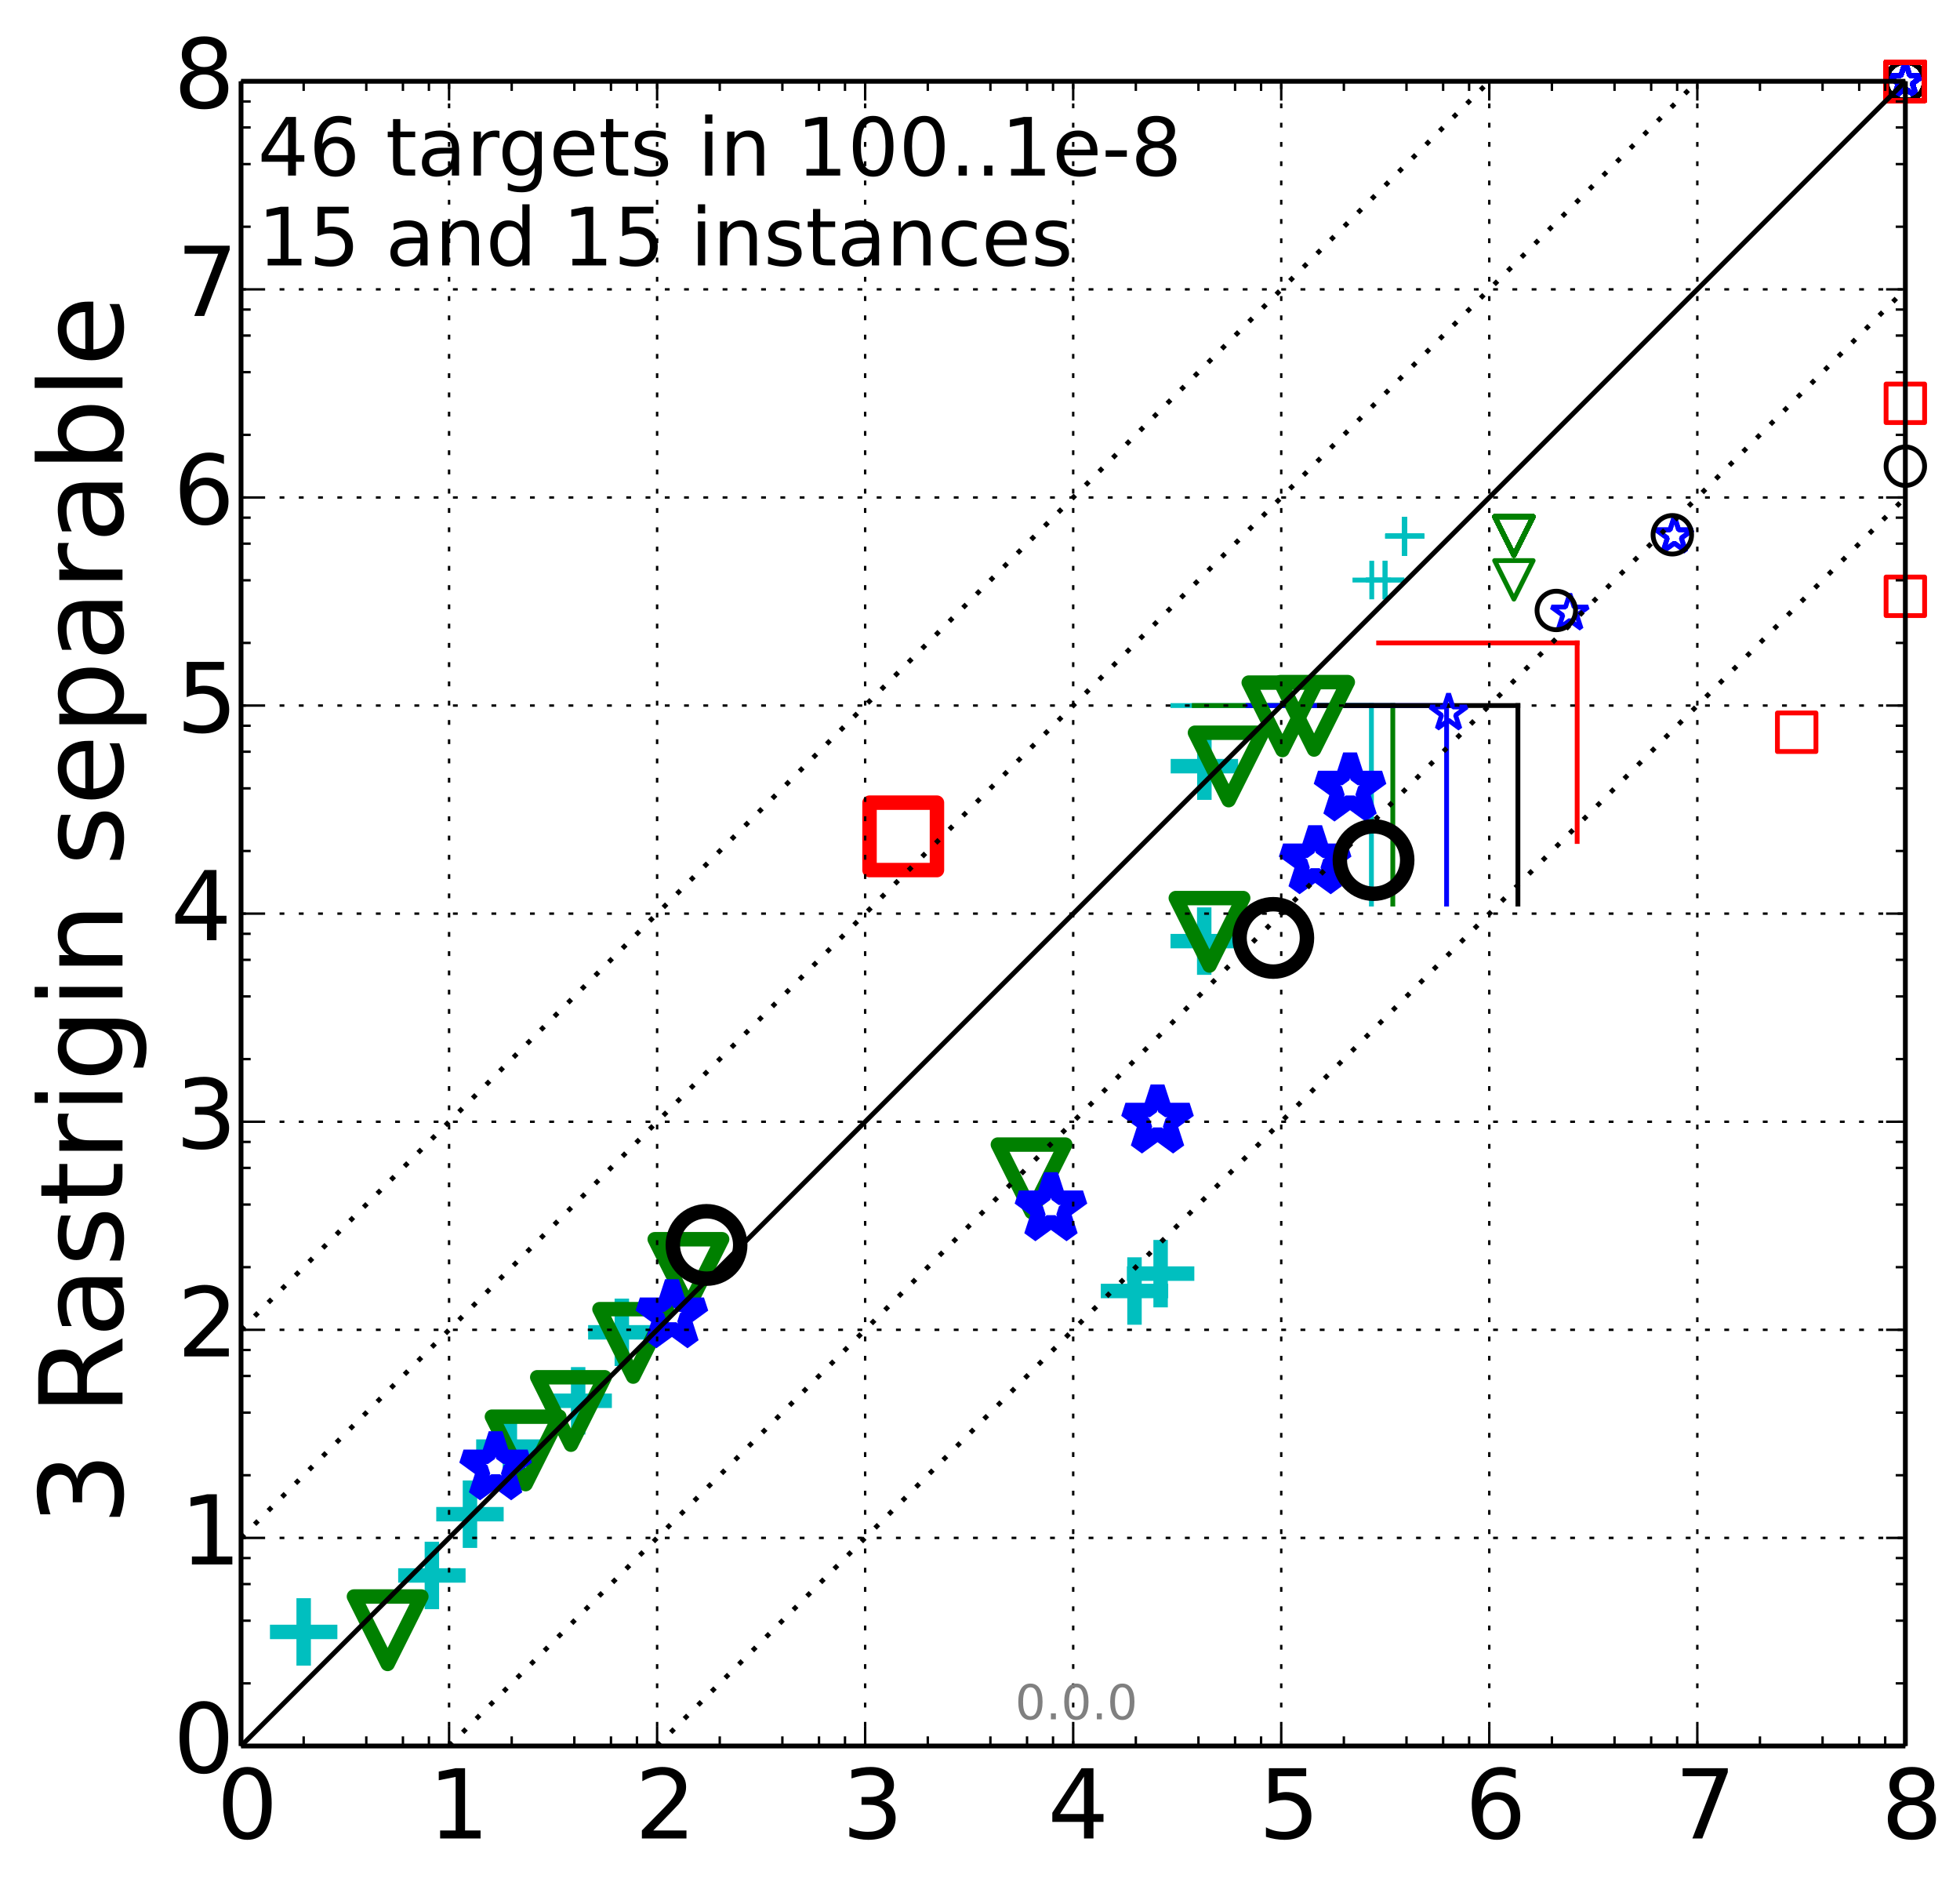 <?xml version="1.0" encoding="utf-8" standalone="no"?>
<!DOCTYPE svg PUBLIC "-//W3C//DTD SVG 1.1//EN"
  "http://www.w3.org/Graphics/SVG/1.1/DTD/svg11.dtd">
<!-- Created with matplotlib (http://matplotlib.org/) -->
<svg height="393pt" version="1.1" viewBox="0 0 407 393" width="407pt" xmlns="http://www.w3.org/2000/svg" xmlns:xlink="http://www.w3.org/1999/xlink">
 <defs>
  <style type="text/css">
*{stroke-linecap:butt;stroke-linejoin:round;}
  </style>
 </defs>
 <g id="figure_1">
  <g id="patch_1">
   <path d="
M0 393.034
L407.852 393.034
L407.852 0
L0 0
z
" style="fill:#ffffff;"/>
  </g>
  <g id="axes_1">
   <g id="patch_2">
    <path d="
M50.053 362.478
L395.653 362.478
L395.653 16.878
L50.053 16.878
z
" style="fill:#ffffff;"/>
   </g>
   <g id="line2d_1">
    <path clip-path="url(#p92aeefcd00)" d="
M284.779 187.701
L284.779 146.478" style="fill:none;stroke:#00bfbf;stroke-linecap:square;"/>
   </g>
   <g id="line2d_2">
    <path clip-path="url(#p92aeefcd00)" d="
M243.556 146.478
L284.779 146.478" style="fill:none;stroke:#00bfbf;stroke-linecap:square;"/>
   </g>
   <g id="line2d_3">
    <path clip-path="url(#p92aeefcd00)" d="
M289.219 187.701
L289.219 146.478" style="fill:none;stroke:#008000;stroke-linecap:square;"/>
   </g>
   <g id="line2d_4">
    <path clip-path="url(#p92aeefcd00)" d="
M247.996 146.478
L289.219 146.478" style="fill:none;stroke:#008000;stroke-linecap:square;"/>
   </g>
   <g id="line2d_5">
    <path clip-path="url(#p92aeefcd00)" d="
M300.389 187.701
L300.389 146.478" style="fill:none;stroke:#0000ff;stroke-linecap:square;"/>
   </g>
   <g id="line2d_6">
    <path clip-path="url(#p92aeefcd00)" d="
M259.166 146.478
L300.389 146.478" style="fill:none;stroke:#0000ff;stroke-linecap:square;"/>
   </g>
   <g id="line2d_7">
    <path clip-path="url(#p92aeefcd00)" d="
M315.198 187.701
L315.198 146.478" style="fill:none;stroke:#000000;stroke-linecap:square;"/>
   </g>
   <g id="line2d_8">
    <path clip-path="url(#p92aeefcd00)" d="
M273.975 146.478
L315.198 146.478" style="fill:none;stroke:#000000;stroke-linecap:square;"/>
   </g>
   <g id="line2d_9">
    <path clip-path="url(#p92aeefcd00)" d="
M327.502 174.697
L327.502 133.473" style="fill:none;stroke:#ff0000;stroke-linecap:square;"/>
   </g>
   <g id="line2d_10">
    <path clip-path="url(#p92aeefcd00)" d="
M286.279 133.473
L327.502 133.473" style="fill:none;stroke:#ff0000;stroke-linecap:square;"/>
   </g>
   <g id="line2d_11">
    <defs>
     <path d="
M-7 0
L7 0
M0 7
L0 -7" id="m7eb50baef3" style="stroke:#00bfbf;stroke-width:3;"/>
    </defs>
    <g>
     <use style="fill:none;stroke:#00bfbf;stroke-width:3;" x="63.057" xlink:href="#m7eb50baef3" y="338.797"/>
     <use style="fill:none;stroke:#00bfbf;stroke-width:3;" x="89.681" xlink:href="#m7eb50baef3" y="327.074"/>
     <use style="fill:none;stroke:#00bfbf;stroke-width:3;" x="97.589" xlink:href="#m7eb50baef3" y="314.356"/>
     <use style="fill:none;stroke:#00bfbf;stroke-width:3;" x="105.878" xlink:href="#m7eb50baef3" y="300.322"/>
     <use style="fill:none;stroke:#00bfbf;stroke-width:3;" x="120.057" xlink:href="#m7eb50baef3" y="290.811"/>
     <use style="fill:none;stroke:#00bfbf;stroke-width:3;" x="129.125" xlink:href="#m7eb50baef3" y="276.598"/>
     <use style="fill:none;stroke:#00bfbf;stroke-width:3;" x="235.582" xlink:href="#m7eb50baef3" y="268.018"/>
     <use style="fill:none;stroke:#00bfbf;stroke-width:3;" x="241.005" xlink:href="#m7eb50baef3" y="264.415"/>
     <use style="fill:none;stroke:#00bfbf;stroke-width:3;" x="250.06" xlink:href="#m7eb50baef3" y="195.383"/>
     <use style="fill:none;stroke:#00bfbf;stroke-width:3;" x="250.095" xlink:href="#m7eb50baef3" y="159.061"/>
    </g>
   </g>
   <g id="line2d_12">
    <defs>
     <path d="
M-4 0
L4 0
M0 4
L0 -4" id="ma691c14cdd" style="stroke:#00bfbf;"/>
    </defs>
    <g>
     <use style="fill:none;stroke:#00bfbf;" x="284.85" xlink:href="#ma691c14cdd" y="120.423"/>
     <use style="fill:none;stroke:#00bfbf;" x="287.612" xlink:href="#ma691c14cdd" y="120.423"/>
     <use style="fill:none;stroke:#00bfbf;" x="287.613" xlink:href="#ma691c14cdd" y="120.42"/>
     <use style="fill:none;stroke:#00bfbf;" x="291.658" xlink:href="#ma691c14cdd" y="111.332"/>
     <use style="fill:none;stroke:#00bfbf;" x="291.659" xlink:href="#ma691c14cdd" y="111.328"/>
     <use style="fill:none;stroke:#00bfbf;" x="291.66" xlink:href="#ma691c14cdd" y="111.328"/>
     <use style="fill:none;stroke:#00bfbf;" x="291.66" xlink:href="#ma691c14cdd" y="111.325"/>
     <use style="fill:none;stroke:#00bfbf;" x="291.66" xlink:href="#ma691c14cdd" y="111.325"/>
     <use style="fill:none;stroke:#00bfbf;" x="291.66" xlink:href="#ma691c14cdd" y="111.322"/>
     <use style="fill:none;stroke:#00bfbf;" x="291.661" xlink:href="#ma691c14cdd" y="111.322"/>
     <use style="fill:none;stroke:#00bfbf;" x="291.661" xlink:href="#ma691c14cdd" y="111.318"/>
     <use style="fill:none;stroke:#00bfbf;" x="291.662" xlink:href="#ma691c14cdd" y="111.316"/>
     <use style="fill:none;stroke:#00bfbf;" x="291.664" xlink:href="#ma691c14cdd" y="111.312"/>
     <use style="fill:none;stroke:#00bfbf;" x="291.664" xlink:href="#ma691c14cdd" y="111.311"/>
     <use style="fill:none;stroke:#00bfbf;" x="291.664" xlink:href="#ma691c14cdd" y="111.31"/>
     <use style="fill:none;stroke:#00bfbf;" x="291.664" xlink:href="#ma691c14cdd" y="111.308"/>
     <use style="fill:none;stroke:#00bfbf;" x="291.665" xlink:href="#ma691c14cdd" y="111.307"/>
     <use style="fill:none;stroke:#00bfbf;" x="291.666" xlink:href="#ma691c14cdd" y="111.307"/>
     <use style="fill:none;stroke:#00bfbf;" x="291.667" xlink:href="#ma691c14cdd" y="111.306"/>
     <use style="fill:none;stroke:#00bfbf;" x="291.667" xlink:href="#ma691c14cdd" y="111.303"/>
     <use style="fill:none;stroke:#00bfbf;" x="291.668" xlink:href="#ma691c14cdd" y="111.302"/>
     <use style="fill:none;stroke:#00bfbf;" x="291.668" xlink:href="#ma691c14cdd" y="111.3"/>
     <use style="fill:none;stroke:#00bfbf;" x="291.668" xlink:href="#ma691c14cdd" y="111.298"/>
     <use style="fill:none;stroke:#00bfbf;" x="291.669" xlink:href="#ma691c14cdd" y="111.298"/>
     <use style="fill:none;stroke:#00bfbf;" x="291.669" xlink:href="#ma691c14cdd" y="111.297"/>
     <use style="fill:none;stroke:#00bfbf;" x="291.669" xlink:href="#ma691c14cdd" y="111.294"/>
     <use style="fill:none;stroke:#00bfbf;" x="291.67" xlink:href="#ma691c14cdd" y="111.294"/>
     <use style="fill:none;stroke:#00bfbf;" x="291.672" xlink:href="#ma691c14cdd" y="111.292"/>
     <use style="fill:none;stroke:#00bfbf;" x="291.672" xlink:href="#ma691c14cdd" y="111.292"/>
     <use style="fill:none;stroke:#00bfbf;" x="291.673" xlink:href="#ma691c14cdd" y="111.289"/>
     <use style="fill:none;stroke:#00bfbf;" x="291.673" xlink:href="#ma691c14cdd" y="111.289"/>
     <use style="fill:none;stroke:#00bfbf;" x="291.673" xlink:href="#ma691c14cdd" y="111.288"/>
     <use style="fill:none;stroke:#00bfbf;" x="291.675" xlink:href="#ma691c14cdd" y="111.288"/>
     <use style="fill:none;stroke:#00bfbf;" x="291.676" xlink:href="#ma691c14cdd" y="111.288"/>
     <use style="fill:none;stroke:#00bfbf;" x="291.676" xlink:href="#ma691c14cdd" y="111.288"/>
     <use style="fill:none;stroke:#00bfbf;" x="291.677" xlink:href="#ma691c14cdd" y="111.288"/>
    </g>
   </g>
   <g id="line2d_13">
    <defs>
     <path d="
M-8.57253e-16 7
L7 -7
L-7 -7
z
" id="meb98dd244d" style="stroke:#008000;stroke-linejoin:miter;stroke-width:3;"/>
    </defs>
    <g>
     <use style="fill:none;stroke:#008000;stroke-linejoin:miter;stroke-width:3;" x="80.497" xlink:href="#meb98dd244d" y="338.446"/>
     <use style="fill:none;stroke:#008000;stroke-linejoin:miter;stroke-width:3;" x="109.149" xlink:href="#meb98dd244d" y="301.112"/>
     <use style="fill:none;stroke:#008000;stroke-linejoin:miter;stroke-width:3;" x="118.561" xlink:href="#meb98dd244d" y="292.928"/>
     <use style="fill:none;stroke:#008000;stroke-linejoin:miter;stroke-width:3;" x="131.484" xlink:href="#meb98dd244d" y="278.792"/>
     <use style="fill:none;stroke:#008000;stroke-linejoin:miter;stroke-width:3;" x="142.952" xlink:href="#meb98dd244d" y="264.274"/>
     <use style="fill:none;stroke:#008000;stroke-linejoin:miter;stroke-width:3;" x="214.213" xlink:href="#meb98dd244d" y="244.62"/>
     <use style="fill:none;stroke:#008000;stroke-linejoin:miter;stroke-width:3;" x="251.156" xlink:href="#meb98dd244d" y="193.447"/>
     <use style="fill:none;stroke:#008000;stroke-linejoin:miter;stroke-width:3;" x="255.137" xlink:href="#meb98dd244d" y="159.118"/>
     <use style="fill:none;stroke:#008000;stroke-linejoin:miter;stroke-width:3;" x="266.301" xlink:href="#meb98dd244d" y="148.713"/>
     <use style="fill:none;stroke:#008000;stroke-linejoin:miter;stroke-width:3;" x="272.874" xlink:href="#meb98dd244d" y="148.609"/>
    </g>
   </g>
   <g id="line2d_14">
    <defs>
     <path d="
M-4.89859e-16 4
L4 -4
L-4 -4
z
" id="mdab84f1313" style="stroke:#008000;stroke-linejoin:miter;"/>
    </defs>
    <g>
     <use style="fill:none;stroke:#008000;stroke-linejoin:miter;" x="314.364" xlink:href="#mdab84f1313" y="120.384"/>
     <use style="fill:none;stroke:#008000;stroke-linejoin:miter;" x="314.364" xlink:href="#mdab84f1313" y="111.307"/>
     <use style="fill:none;stroke:#008000;stroke-linejoin:miter;" x="314.364" xlink:href="#mdab84f1313" y="111.304"/>
     <use style="fill:none;stroke:#008000;stroke-linejoin:miter;" x="314.364" xlink:href="#mdab84f1313" y="111.304"/>
     <use style="fill:none;stroke:#008000;stroke-linejoin:miter;" x="314.364" xlink:href="#mdab84f1313" y="111.294"/>
     <use style="fill:none;stroke:#008000;stroke-linejoin:miter;" x="314.365" xlink:href="#mdab84f1313" y="111.294"/>
     <use style="fill:none;stroke:#008000;stroke-linejoin:miter;" x="314.365" xlink:href="#mdab84f1313" y="111.293"/>
     <use style="fill:none;stroke:#008000;stroke-linejoin:miter;" x="314.365" xlink:href="#mdab84f1313" y="111.29"/>
     <use style="fill:none;stroke:#008000;stroke-linejoin:miter;" x="314.365" xlink:href="#mdab84f1313" y="111.29"/>
     <use style="fill:none;stroke:#008000;stroke-linejoin:miter;" x="314.365" xlink:href="#mdab84f1313" y="111.287"/>
     <use style="fill:none;stroke:#008000;stroke-linejoin:miter;" x="314.365" xlink:href="#mdab84f1313" y="111.281"/>
     <use style="fill:none;stroke:#008000;stroke-linejoin:miter;" x="314.366" xlink:href="#mdab84f1313" y="111.28"/>
     <use style="fill:none;stroke:#008000;stroke-linejoin:miter;" x="314.366" xlink:href="#mdab84f1313" y="111.276"/>
     <use style="fill:none;stroke:#008000;stroke-linejoin:miter;" x="314.366" xlink:href="#mdab84f1313" y="111.274"/>
     <use style="fill:none;stroke:#008000;stroke-linejoin:miter;" x="314.366" xlink:href="#mdab84f1313" y="111.274"/>
     <use style="fill:none;stroke:#008000;stroke-linejoin:miter;" x="314.366" xlink:href="#mdab84f1313" y="111.268"/>
     <use style="fill:none;stroke:#008000;stroke-linejoin:miter;" x="314.366" xlink:href="#mdab84f1313" y="111.267"/>
     <use style="fill:none;stroke:#008000;stroke-linejoin:miter;" x="314.366" xlink:href="#mdab84f1313" y="111.267"/>
     <use style="fill:none;stroke:#008000;stroke-linejoin:miter;" x="314.367" xlink:href="#mdab84f1313" y="111.263"/>
     <use style="fill:none;stroke:#008000;stroke-linejoin:miter;" x="314.367" xlink:href="#mdab84f1313" y="111.263"/>
     <use style="fill:none;stroke:#008000;stroke-linejoin:miter;" x="314.367" xlink:href="#mdab84f1313" y="111.261"/>
     <use style="fill:none;stroke:#008000;stroke-linejoin:miter;" x="314.367" xlink:href="#mdab84f1313" y="111.255"/>
     <use style="fill:none;stroke:#008000;stroke-linejoin:miter;" x="314.368" xlink:href="#mdab84f1313" y="111.253"/>
     <use style="fill:none;stroke:#008000;stroke-linejoin:miter;" x="314.368" xlink:href="#mdab84f1313" y="111.25"/>
     <use style="fill:none;stroke:#008000;stroke-linejoin:miter;" x="314.369" xlink:href="#mdab84f1313" y="111.25"/>
     <use style="fill:none;stroke:#008000;stroke-linejoin:miter;" x="314.369" xlink:href="#mdab84f1313" y="111.249"/>
     <use style="fill:none;stroke:#008000;stroke-linejoin:miter;" x="314.369" xlink:href="#mdab84f1313" y="111.241"/>
     <use style="fill:none;stroke:#008000;stroke-linejoin:miter;" x="314.369" xlink:href="#mdab84f1313" y="111.241"/>
     <use style="fill:none;stroke:#008000;stroke-linejoin:miter;" x="314.369" xlink:href="#mdab84f1313" y="111.238"/>
     <use style="fill:none;stroke:#008000;stroke-linejoin:miter;" x="314.369" xlink:href="#mdab84f1313" y="111.238"/>
     <use style="fill:none;stroke:#008000;stroke-linejoin:miter;" x="314.369" xlink:href="#mdab84f1313" y="111.238"/>
     <use style="fill:none;stroke:#008000;stroke-linejoin:miter;" x="314.37" xlink:href="#mdab84f1313" y="111.235"/>
     <use style="fill:none;stroke:#008000;stroke-linejoin:miter;" x="314.371" xlink:href="#mdab84f1313" y="111.235"/>
     <use style="fill:none;stroke:#008000;stroke-linejoin:miter;" x="314.371" xlink:href="#mdab84f1313" y="111.233"/>
     <use style="fill:none;stroke:#008000;stroke-linejoin:miter;" x="314.371" xlink:href="#mdab84f1313" y="111.233"/>
     <use style="fill:none;stroke:#008000;stroke-linejoin:miter;" x="314.371" xlink:href="#mdab84f1313" y="111.233"/>
    </g>
   </g>
   <g id="line2d_15">
    <defs>
     <path d="
M4.28626e-16 -7
L-1.572 -2.163
L-6.657 -2.163
L-2.543 0.826
L-4.114 5.663
L-4.91162e-16 2.674
L4.114 5.663
L2.543 0.826
L6.657 -2.163
L1.572 -2.163
z
" id="m365504481a" style="stroke:#0000ff;stroke-linejoin:bevel;stroke-width:3;"/>
    </defs>
    <g>
     <use style="fill:none;stroke:#0000ff;stroke-linejoin:bevel;stroke-width:3;" x="102.911" xlink:href="#m365504481a" y="304.6"/>
     <use style="fill:none;stroke:#0000ff;stroke-linejoin:bevel;stroke-width:3;" x="139.526" xlink:href="#m365504481a" y="273.037"/>
     <use style="fill:none;stroke:#0000ff;stroke-linejoin:bevel;stroke-width:3;" x="218.235" xlink:href="#m365504481a" y="250.819"/>
     <use style="fill:none;stroke:#0000ff;stroke-linejoin:bevel;stroke-width:3;" x="240.363" xlink:href="#m365504481a" y="232.604"/>
     <use style="fill:none;stroke:#0000ff;stroke-linejoin:bevel;stroke-width:3;" x="273.095" xlink:href="#m365504481a" y="178.782"/>
     <use style="fill:none;stroke:#0000ff;stroke-linejoin:bevel;stroke-width:3;" x="280.34" xlink:href="#m365504481a" y="163.679"/>
    </g>
   </g>
   <g id="line2d_16">
    <defs>
     <path d="
M2.44929e-16 -4
L-0.898 -1.236
L-3.804 -1.236
L-1.453 0.472
L-2.351 3.236
L-2.80664e-16 1.528
L2.351 3.236
L1.453 0.472
L3.804 -1.236
L0.898 -1.236
z
" id="m3431416c62" style="stroke:#0000ff;stroke-linejoin:bevel;"/>
    </defs>
    <g>
     <use style="fill:none;stroke:#0000ff;stroke-linejoin:bevel;" x="300.797" xlink:href="#m3431416c62" y="148.006"/>
     <use style="fill:none;stroke:#0000ff;stroke-linejoin:bevel;" x="325.974" xlink:href="#m3431416c62" y="127.266"/>
     <use style="fill:none;stroke:#0000ff;stroke-linejoin:bevel;" x="347.683" xlink:href="#m3431416c62" y="111.253"/>
     <use style="fill:none;stroke:#0000ff;stroke-linejoin:bevel;" x="347.683" xlink:href="#m3431416c62" y="111.211"/>
    </g>
   </g>
   <g id="line2d_17">
    <g>
     <use style="fill:none;stroke:#0000ff;stroke-linejoin:bevel;" x="395.652" xlink:href="#m3431416c62" y="16.878"/>
     <use style="fill:none;stroke:#0000ff;stroke-linejoin:bevel;" x="395.652" xlink:href="#m3431416c62" y="16.878"/>
     <use style="fill:none;stroke:#0000ff;stroke-linejoin:bevel;" x="395.652" xlink:href="#m3431416c62" y="16.878"/>
     <use style="fill:none;stroke:#0000ff;stroke-linejoin:bevel;" x="395.652" xlink:href="#m3431416c62" y="16.878"/>
     <use style="fill:none;stroke:#0000ff;stroke-linejoin:bevel;" x="395.652" xlink:href="#m3431416c62" y="16.878"/>
     <use style="fill:none;stroke:#0000ff;stroke-linejoin:bevel;" x="395.652" xlink:href="#m3431416c62" y="16.878"/>
     <use style="fill:none;stroke:#0000ff;stroke-linejoin:bevel;" x="395.652" xlink:href="#m3431416c62" y="16.878"/>
     <use style="fill:none;stroke:#0000ff;stroke-linejoin:bevel;" x="395.652" xlink:href="#m3431416c62" y="16.878"/>
     <use style="fill:none;stroke:#0000ff;stroke-linejoin:bevel;" x="395.652" xlink:href="#m3431416c62" y="16.878"/>
     <use style="fill:none;stroke:#0000ff;stroke-linejoin:bevel;" x="395.652" xlink:href="#m3431416c62" y="16.878"/>
     <use style="fill:none;stroke:#0000ff;stroke-linejoin:bevel;" x="395.652" xlink:href="#m3431416c62" y="16.878"/>
     <use style="fill:none;stroke:#0000ff;stroke-linejoin:bevel;" x="395.652" xlink:href="#m3431416c62" y="16.878"/>
     <use style="fill:none;stroke:#0000ff;stroke-linejoin:bevel;" x="395.652" xlink:href="#m3431416c62" y="16.878"/>
     <use style="fill:none;stroke:#0000ff;stroke-linejoin:bevel;" x="395.652" xlink:href="#m3431416c62" y="16.878"/>
     <use style="fill:none;stroke:#0000ff;stroke-linejoin:bevel;" x="395.652" xlink:href="#m3431416c62" y="16.878"/>
     <use style="fill:none;stroke:#0000ff;stroke-linejoin:bevel;" x="395.652" xlink:href="#m3431416c62" y="16.878"/>
     <use style="fill:none;stroke:#0000ff;stroke-linejoin:bevel;" x="395.652" xlink:href="#m3431416c62" y="16.878"/>
     <use style="fill:none;stroke:#0000ff;stroke-linejoin:bevel;" x="395.652" xlink:href="#m3431416c62" y="16.878"/>
     <use style="fill:none;stroke:#0000ff;stroke-linejoin:bevel;" x="395.652" xlink:href="#m3431416c62" y="16.878"/>
     <use style="fill:none;stroke:#0000ff;stroke-linejoin:bevel;" x="395.652" xlink:href="#m3431416c62" y="16.878"/>
     <use style="fill:none;stroke:#0000ff;stroke-linejoin:bevel;" x="395.652" xlink:href="#m3431416c62" y="16.878"/>
     <use style="fill:none;stroke:#0000ff;stroke-linejoin:bevel;" x="395.652" xlink:href="#m3431416c62" y="16.878"/>
     <use style="fill:none;stroke:#0000ff;stroke-linejoin:bevel;" x="395.652" xlink:href="#m3431416c62" y="16.878"/>
     <use style="fill:none;stroke:#0000ff;stroke-linejoin:bevel;" x="395.652" xlink:href="#m3431416c62" y="16.878"/>
     <use style="fill:none;stroke:#0000ff;stroke-linejoin:bevel;" x="395.652" xlink:href="#m3431416c62" y="16.878"/>
     <use style="fill:none;stroke:#0000ff;stroke-linejoin:bevel;" x="395.652" xlink:href="#m3431416c62" y="16.878"/>
     <use style="fill:none;stroke:#0000ff;stroke-linejoin:bevel;" x="395.652" xlink:href="#m3431416c62" y="16.878"/>
     <use style="fill:none;stroke:#0000ff;stroke-linejoin:bevel;" x="395.652" xlink:href="#m3431416c62" y="16.878"/>
     <use style="fill:none;stroke:#0000ff;stroke-linejoin:bevel;" x="395.652" xlink:href="#m3431416c62" y="16.878"/>
     <use style="fill:none;stroke:#0000ff;stroke-linejoin:bevel;" x="395.652" xlink:href="#m3431416c62" y="16.878"/>
     <use style="fill:none;stroke:#0000ff;stroke-linejoin:bevel;" x="395.652" xlink:href="#m3431416c62" y="16.878"/>
     <use style="fill:none;stroke:#0000ff;stroke-linejoin:bevel;" x="395.652" xlink:href="#m3431416c62" y="16.878"/>
     <use style="fill:none;stroke:#0000ff;stroke-linejoin:bevel;" x="395.652" xlink:href="#m3431416c62" y="16.878"/>
     <use style="fill:none;stroke:#0000ff;stroke-linejoin:bevel;" x="395.652" xlink:href="#m3431416c62" y="16.878"/>
     <use style="fill:none;stroke:#0000ff;stroke-linejoin:bevel;" x="395.652" xlink:href="#m3431416c62" y="16.878"/>
     <use style="fill:none;stroke:#0000ff;stroke-linejoin:bevel;" x="395.652" xlink:href="#m3431416c62" y="16.878"/>
    </g>
   </g>
   <g id="line2d_18">
    <defs>
     <path d="
M0 7
C1.856 7 3.637 6.262 4.95 4.95
C6.262 3.637 7 1.856 7 0
C7 -1.856 6.262 -3.637 4.95 -4.95
C3.637 -6.262 1.856 -7 0 -7
C-1.856 -7 -3.637 -6.262 -4.95 -4.95
C-6.262 -3.637 -7 -1.856 -7 0
C-7 1.856 -6.262 3.637 -4.95 4.95
C-3.637 6.262 -1.856 7 0 7
z
" id="md4dc08c519" style="stroke:#000000;stroke-width:3;"/>
    </defs>
    <g>
     <use style="fill:none;stroke:#000000;stroke-width:3;" x="146.714" xlink:href="#md4dc08c519" y="258.462"/>
     <use style="fill:none;stroke:#000000;stroke-width:3;" x="264.397" xlink:href="#md4dc08c519" y="194.718"/>
     <use style="fill:none;stroke:#000000;stroke-width:3;" x="285.219" xlink:href="#md4dc08c519" y="178.552"/>
    </g>
   </g>
   <g id="line2d_19">
    <defs>
     <path d="
M0 4
C1.061 4 2.078 3.579 2.828 2.828
C3.579 2.078 4 1.061 4 0
C4 -1.061 3.579 -2.078 2.828 -2.828
C2.078 -3.579 1.061 -4 0 -4
C-1.061 -4 -2.078 -3.579 -2.828 -2.828
C-3.579 -2.078 -4 -1.061 -4 0
C-4 1.061 -3.579 2.078 -2.828 2.828
C-2.078 3.579 -1.061 4 0 4
z
" id="m88bb917c8e" style="stroke:#000000;"/>
    </defs>
    <g>
     <use style="fill:none;stroke:#000000;" x="323.169" xlink:href="#m88bb917c8e" y="126.735"/>
     <use style="fill:none;stroke:#000000;" x="347.265" xlink:href="#m88bb917c8e" y="111.022"/>
    </g>
   </g>
   <g id="line2d_20">
    <g>
     <use style="fill:none;stroke:#000000;" x="395.652" xlink:href="#m88bb917c8e" y="96.787"/>
    </g>
   </g>
   <g id="line2d_21">
    <g>
     <use style="fill:none;stroke:#000000;" x="395.652" xlink:href="#m88bb917c8e" y="16.878"/>
     <use style="fill:none;stroke:#000000;" x="395.652" xlink:href="#m88bb917c8e" y="16.878"/>
     <use style="fill:none;stroke:#000000;" x="395.652" xlink:href="#m88bb917c8e" y="16.878"/>
     <use style="fill:none;stroke:#000000;" x="395.652" xlink:href="#m88bb917c8e" y="16.878"/>
     <use style="fill:none;stroke:#000000;" x="395.652" xlink:href="#m88bb917c8e" y="16.878"/>
     <use style="fill:none;stroke:#000000;" x="395.652" xlink:href="#m88bb917c8e" y="16.878"/>
     <use style="fill:none;stroke:#000000;" x="395.652" xlink:href="#m88bb917c8e" y="16.878"/>
     <use style="fill:none;stroke:#000000;" x="395.652" xlink:href="#m88bb917c8e" y="16.878"/>
     <use style="fill:none;stroke:#000000;" x="395.652" xlink:href="#m88bb917c8e" y="16.878"/>
     <use style="fill:none;stroke:#000000;" x="395.652" xlink:href="#m88bb917c8e" y="16.878"/>
     <use style="fill:none;stroke:#000000;" x="395.652" xlink:href="#m88bb917c8e" y="16.878"/>
     <use style="fill:none;stroke:#000000;" x="395.652" xlink:href="#m88bb917c8e" y="16.878"/>
     <use style="fill:none;stroke:#000000;" x="395.652" xlink:href="#m88bb917c8e" y="16.878"/>
     <use style="fill:none;stroke:#000000;" x="395.652" xlink:href="#m88bb917c8e" y="16.878"/>
     <use style="fill:none;stroke:#000000;" x="395.652" xlink:href="#m88bb917c8e" y="16.878"/>
     <use style="fill:none;stroke:#000000;" x="395.652" xlink:href="#m88bb917c8e" y="16.878"/>
     <use style="fill:none;stroke:#000000;" x="395.652" xlink:href="#m88bb917c8e" y="16.878"/>
     <use style="fill:none;stroke:#000000;" x="395.652" xlink:href="#m88bb917c8e" y="16.878"/>
     <use style="fill:none;stroke:#000000;" x="395.652" xlink:href="#m88bb917c8e" y="16.878"/>
     <use style="fill:none;stroke:#000000;" x="395.652" xlink:href="#m88bb917c8e" y="16.878"/>
     <use style="fill:none;stroke:#000000;" x="395.652" xlink:href="#m88bb917c8e" y="16.878"/>
     <use style="fill:none;stroke:#000000;" x="395.652" xlink:href="#m88bb917c8e" y="16.878"/>
     <use style="fill:none;stroke:#000000;" x="395.652" xlink:href="#m88bb917c8e" y="16.878"/>
     <use style="fill:none;stroke:#000000;" x="395.652" xlink:href="#m88bb917c8e" y="16.878"/>
     <use style="fill:none;stroke:#000000;" x="395.652" xlink:href="#m88bb917c8e" y="16.878"/>
     <use style="fill:none;stroke:#000000;" x="395.652" xlink:href="#m88bb917c8e" y="16.878"/>
     <use style="fill:none;stroke:#000000;" x="395.652" xlink:href="#m88bb917c8e" y="16.878"/>
     <use style="fill:none;stroke:#000000;" x="395.652" xlink:href="#m88bb917c8e" y="16.878"/>
     <use style="fill:none;stroke:#000000;" x="395.652" xlink:href="#m88bb917c8e" y="16.878"/>
     <use style="fill:none;stroke:#000000;" x="395.652" xlink:href="#m88bb917c8e" y="16.878"/>
     <use style="fill:none;stroke:#000000;" x="395.652" xlink:href="#m88bb917c8e" y="16.878"/>
     <use style="fill:none;stroke:#000000;" x="395.652" xlink:href="#m88bb917c8e" y="16.878"/>
     <use style="fill:none;stroke:#000000;" x="395.652" xlink:href="#m88bb917c8e" y="16.878"/>
     <use style="fill:none;stroke:#000000;" x="395.652" xlink:href="#m88bb917c8e" y="16.878"/>
     <use style="fill:none;stroke:#000000;" x="395.652" xlink:href="#m88bb917c8e" y="16.878"/>
     <use style="fill:none;stroke:#000000;" x="395.652" xlink:href="#m88bb917c8e" y="16.878"/>
     <use style="fill:none;stroke:#000000;" x="395.652" xlink:href="#m88bb917c8e" y="16.878"/>
     <use style="fill:none;stroke:#000000;" x="395.652" xlink:href="#m88bb917c8e" y="16.878"/>
     <use style="fill:none;stroke:#000000;" x="395.652" xlink:href="#m88bb917c8e" y="16.878"/>
     <use style="fill:none;stroke:#000000;" x="395.652" xlink:href="#m88bb917c8e" y="16.878"/>
    </g>
   </g>
   <g id="line2d_22">
    <defs>
     <path d="
M-7 7
L7 7
L7 -7
L-7 -7
z
" id="mffd92484af" style="stroke:#ff0000;stroke-linejoin:miter;stroke-width:3;"/>
    </defs>
    <g>
     <use style="fill:none;stroke:#ff0000;stroke-linejoin:miter;stroke-width:3;" x="187.561" xlink:href="#mffd92484af" y="173.635"/>
    </g>
   </g>
   <g id="line2d_23">
    <defs>
     <path d="
M-4 4
L4 4
L4 -4
L-4 -4
z
" id="md4f034d0de" style="stroke:#ff0000;stroke-linejoin:miter;"/>
    </defs>
    <g>
     <use style="fill:none;stroke:#ff0000;stroke-linejoin:miter;" x="373.086" xlink:href="#md4f034d0de" y="152.021"/>
    </g>
   </g>
   <g id="line2d_24">
    <g>
     <use style="fill:none;stroke:#ff0000;stroke-linejoin:miter;" x="395.652" xlink:href="#md4f034d0de" y="123.796"/>
     <use style="fill:none;stroke:#ff0000;stroke-linejoin:miter;" x="395.652" xlink:href="#md4f034d0de" y="83.731"/>
    </g>
   </g>
   <g id="line2d_25">
    <g>
     <use style="fill:none;stroke:#ff0000;stroke-linejoin:miter;" x="395.652" xlink:href="#md4f034d0de" y="16.878"/>
     <use style="fill:none;stroke:#ff0000;stroke-linejoin:miter;" x="395.652" xlink:href="#md4f034d0de" y="16.878"/>
     <use style="fill:none;stroke:#ff0000;stroke-linejoin:miter;" x="395.652" xlink:href="#md4f034d0de" y="16.878"/>
     <use style="fill:none;stroke:#ff0000;stroke-linejoin:miter;" x="395.652" xlink:href="#md4f034d0de" y="16.878"/>
     <use style="fill:none;stroke:#ff0000;stroke-linejoin:miter;" x="395.652" xlink:href="#md4f034d0de" y="16.878"/>
     <use style="fill:none;stroke:#ff0000;stroke-linejoin:miter;" x="395.652" xlink:href="#md4f034d0de" y="16.878"/>
     <use style="fill:none;stroke:#ff0000;stroke-linejoin:miter;" x="395.652" xlink:href="#md4f034d0de" y="16.878"/>
     <use style="fill:none;stroke:#ff0000;stroke-linejoin:miter;" x="395.652" xlink:href="#md4f034d0de" y="16.878"/>
     <use style="fill:none;stroke:#ff0000;stroke-linejoin:miter;" x="395.652" xlink:href="#md4f034d0de" y="16.878"/>
     <use style="fill:none;stroke:#ff0000;stroke-linejoin:miter;" x="395.652" xlink:href="#md4f034d0de" y="16.878"/>
     <use style="fill:none;stroke:#ff0000;stroke-linejoin:miter;" x="395.652" xlink:href="#md4f034d0de" y="16.878"/>
     <use style="fill:none;stroke:#ff0000;stroke-linejoin:miter;" x="395.652" xlink:href="#md4f034d0de" y="16.878"/>
     <use style="fill:none;stroke:#ff0000;stroke-linejoin:miter;" x="395.652" xlink:href="#md4f034d0de" y="16.878"/>
     <use style="fill:none;stroke:#ff0000;stroke-linejoin:miter;" x="395.652" xlink:href="#md4f034d0de" y="16.878"/>
     <use style="fill:none;stroke:#ff0000;stroke-linejoin:miter;" x="395.652" xlink:href="#md4f034d0de" y="16.878"/>
     <use style="fill:none;stroke:#ff0000;stroke-linejoin:miter;" x="395.652" xlink:href="#md4f034d0de" y="16.878"/>
     <use style="fill:none;stroke:#ff0000;stroke-linejoin:miter;" x="395.652" xlink:href="#md4f034d0de" y="16.878"/>
     <use style="fill:none;stroke:#ff0000;stroke-linejoin:miter;" x="395.652" xlink:href="#md4f034d0de" y="16.878"/>
     <use style="fill:none;stroke:#ff0000;stroke-linejoin:miter;" x="395.652" xlink:href="#md4f034d0de" y="16.878"/>
     <use style="fill:none;stroke:#ff0000;stroke-linejoin:miter;" x="395.652" xlink:href="#md4f034d0de" y="16.878"/>
     <use style="fill:none;stroke:#ff0000;stroke-linejoin:miter;" x="395.652" xlink:href="#md4f034d0de" y="16.878"/>
     <use style="fill:none;stroke:#ff0000;stroke-linejoin:miter;" x="395.652" xlink:href="#md4f034d0de" y="16.878"/>
     <use style="fill:none;stroke:#ff0000;stroke-linejoin:miter;" x="395.652" xlink:href="#md4f034d0de" y="16.878"/>
     <use style="fill:none;stroke:#ff0000;stroke-linejoin:miter;" x="395.652" xlink:href="#md4f034d0de" y="16.878"/>
     <use style="fill:none;stroke:#ff0000;stroke-linejoin:miter;" x="395.652" xlink:href="#md4f034d0de" y="16.878"/>
     <use style="fill:none;stroke:#ff0000;stroke-linejoin:miter;" x="395.652" xlink:href="#md4f034d0de" y="16.878"/>
     <use style="fill:none;stroke:#ff0000;stroke-linejoin:miter;" x="395.652" xlink:href="#md4f034d0de" y="16.878"/>
     <use style="fill:none;stroke:#ff0000;stroke-linejoin:miter;" x="395.652" xlink:href="#md4f034d0de" y="16.878"/>
     <use style="fill:none;stroke:#ff0000;stroke-linejoin:miter;" x="395.652" xlink:href="#md4f034d0de" y="16.878"/>
     <use style="fill:none;stroke:#ff0000;stroke-linejoin:miter;" x="395.652" xlink:href="#md4f034d0de" y="16.878"/>
     <use style="fill:none;stroke:#ff0000;stroke-linejoin:miter;" x="395.652" xlink:href="#md4f034d0de" y="16.878"/>
     <use style="fill:none;stroke:#ff0000;stroke-linejoin:miter;" x="395.652" xlink:href="#md4f034d0de" y="16.878"/>
     <use style="fill:none;stroke:#ff0000;stroke-linejoin:miter;" x="395.652" xlink:href="#md4f034d0de" y="16.878"/>
     <use style="fill:none;stroke:#ff0000;stroke-linejoin:miter;" x="395.652" xlink:href="#md4f034d0de" y="16.878"/>
     <use style="fill:none;stroke:#ff0000;stroke-linejoin:miter;" x="395.652" xlink:href="#md4f034d0de" y="16.878"/>
     <use style="fill:none;stroke:#ff0000;stroke-linejoin:miter;" x="395.652" xlink:href="#md4f034d0de" y="16.878"/>
     <use style="fill:none;stroke:#ff0000;stroke-linejoin:miter;" x="395.652" xlink:href="#md4f034d0de" y="16.878"/>
     <use style="fill:none;stroke:#ff0000;stroke-linejoin:miter;" x="395.652" xlink:href="#md4f034d0de" y="16.878"/>
     <use style="fill:none;stroke:#ff0000;stroke-linejoin:miter;" x="395.652" xlink:href="#md4f034d0de" y="16.878"/>
     <use style="fill:none;stroke:#ff0000;stroke-linejoin:miter;" x="395.652" xlink:href="#md4f034d0de" y="16.878"/>
     <use style="fill:none;stroke:#ff0000;stroke-linejoin:miter;" x="395.652" xlink:href="#md4f034d0de" y="16.878"/>
     <use style="fill:none;stroke:#ff0000;stroke-linejoin:miter;" x="395.652" xlink:href="#md4f034d0de" y="16.878"/>
    </g>
   </g>
   <g id="line2d_26">
    <path clip-path="url(#p92aeefcd00)" d="
M50.053 362.478
L395.653 16.878" style="fill:none;stroke:#000000;stroke-linecap:square;"/>
   </g>
   <g id="line2d_27">
    <path clip-path="url(#p92aeefcd00)" d="
M93.252 362.478
L408.852 46.878" style="fill:none;stroke:#000000;stroke-dasharray:1,3;stroke-dashoffset:0.0;"/>
   </g>
   <g id="line2d_28">
    <path clip-path="url(#p92aeefcd00)" d="
M136.453 362.478
L408.852 90.078" style="fill:none;stroke:#000000;stroke-dasharray:1,3;stroke-dashoffset:0.0;"/>
   </g>
   <g id="line2d_29">
    <path clip-path="url(#p92aeefcd00)" d="
M50.053 319.278
L370.331 -1" style="fill:none;stroke:#000000;stroke-dasharray:1,3;stroke-dashoffset:0.0;"/>
   </g>
   <g id="line2d_30">
    <path clip-path="url(#p92aeefcd00)" d="
M50.053 276.078
L327.131 -1" style="fill:none;stroke:#000000;stroke-dasharray:1,3;stroke-dashoffset:0.0;"/>
   </g>
   <g id="matplotlib.axis_1">
    <g id="xtick_1">
     <g id="line2d_31">
      <path clip-path="url(#p92aeefcd00)" d="
M50.053 362.478
L50.053 16.878" style="fill:none;stroke:#000000;stroke-dasharray:1,3;stroke-dashoffset:0.0;stroke-width:0.5;"/>
     </g>
     <g id="line2d_32">
      <defs>
       <path d="
M0 0
L0 -4" id="m93b0483c22" style="stroke:#000000;stroke-width:0.5;"/>
      </defs>
      <g>
       <use style="stroke:#000000;stroke-width:0.5;" x="50.053" xlink:href="#m93b0483c22" y="362.478"/>
      </g>
     </g>
     <g id="line2d_33">
      <defs>
       <path d="
M0 0
L0 4" id="m741efc42ff" style="stroke:#000000;stroke-width:0.5;"/>
      </defs>
      <g>
       <use style="stroke:#000000;stroke-width:0.5;" x="50.053" xlink:href="#m741efc42ff" y="16.878"/>
      </g>
     </g>
     <g id="text_1">
      <!-- 0 -->
      <defs>
       <path d="
M31.781 66.406
Q24.172 66.406 20.328 58.906
Q16.5 51.422 16.5 36.375
Q16.5 21.391 20.328 13.891
Q24.172 6.391 31.781 6.391
Q39.453 6.391 43.281 13.891
Q47.125 21.391 47.125 36.375
Q47.125 51.422 43.281 58.906
Q39.453 66.406 31.781 66.406
M31.781 74.219
Q44.047 74.219 50.516 64.516
Q56.984 54.828 56.984 36.375
Q56.984 17.969 50.516 8.266
Q44.047 -1.422 31.781 -1.422
Q19.531 -1.422 13.062 8.266
Q6.594 17.969 6.594 36.375
Q6.594 54.828 13.062 64.516
Q19.531 74.219 31.781 74.219" id="BitstreamVeraSans-Roman-30"/>
      </defs>
      <g transform="translate(45.013 381.675)scale(0.2 -0.2)">
       <use xlink:href="#BitstreamVeraSans-Roman-30"/>
      </g>
     </g>
    </g>
    <g id="xtick_2">
     <g id="line2d_34">
      <path clip-path="url(#p92aeefcd00)" d="
M93.252 362.478
L93.252 16.878" style="fill:none;stroke:#000000;stroke-dasharray:1,3;stroke-dashoffset:0.0;stroke-width:0.5;"/>
     </g>
     <g id="line2d_35">
      <g>
       <use style="stroke:#000000;stroke-width:0.5;" x="93.252" xlink:href="#m93b0483c22" y="362.478"/>
      </g>
     </g>
     <g id="line2d_36">
      <g>
       <use style="stroke:#000000;stroke-width:0.5;" x="93.252" xlink:href="#m741efc42ff" y="16.878"/>
      </g>
     </g>
     <g id="text_2">
      <!-- 1 -->
      <defs>
       <path d="
M12.406 8.297
L28.516 8.297
L28.516 63.922
L10.984 60.406
L10.984 69.391
L28.422 72.906
L38.281 72.906
L38.281 8.297
L54.391 8.297
L54.391 0
L12.406 0
z
" id="BitstreamVeraSans-Roman-31"/>
      </defs>
      <g transform="translate(88.912 381.675)scale(0.2 -0.2)">
       <use xlink:href="#BitstreamVeraSans-Roman-31"/>
      </g>
     </g>
    </g>
    <g id="xtick_3">
     <g id="line2d_37">
      <path clip-path="url(#p92aeefcd00)" d="
M136.453 362.478
L136.453 16.878" style="fill:none;stroke:#000000;stroke-dasharray:1,3;stroke-dashoffset:0.0;stroke-width:0.5;"/>
     </g>
     <g id="line2d_38">
      <g>
       <use style="stroke:#000000;stroke-width:0.5;" x="136.452" xlink:href="#m93b0483c22" y="362.478"/>
      </g>
     </g>
     <g id="line2d_39">
      <g>
       <use style="stroke:#000000;stroke-width:0.5;" x="136.452" xlink:href="#m741efc42ff" y="16.878"/>
      </g>
     </g>
     <g id="text_3">
      <!-- 2 -->
      <defs>
       <path d="
M19.188 8.297
L53.609 8.297
L53.609 0
L7.328 0
L7.328 8.297
Q12.938 14.109 22.625 23.891
Q32.328 33.688 34.812 36.531
Q39.547 41.844 41.422 45.531
Q43.312 49.219 43.312 52.781
Q43.312 58.594 39.234 62.25
Q35.156 65.922 28.609 65.922
Q23.969 65.922 18.812 64.312
Q13.672 62.703 7.812 59.422
L7.812 69.391
Q13.766 71.781 18.938 73
Q24.125 74.219 28.422 74.219
Q39.75 74.219 46.484 68.547
Q53.219 62.891 53.219 53.422
Q53.219 48.922 51.531 44.891
Q49.859 40.875 45.406 35.406
Q44.188 33.984 37.641 27.219
Q31.109 20.453 19.188 8.297" id="BitstreamVeraSans-Roman-32"/>
      </defs>
      <g transform="translate(131.824 381.675)scale(0.2 -0.2)">
       <use xlink:href="#BitstreamVeraSans-Roman-32"/>
      </g>
     </g>
    </g>
    <g id="xtick_4">
     <g id="line2d_40">
      <path clip-path="url(#p92aeefcd00)" d="
M179.653 362.478
L179.653 16.878" style="fill:none;stroke:#000000;stroke-dasharray:1,3;stroke-dashoffset:0.0;stroke-width:0.5;"/>
     </g>
     <g id="line2d_41">
      <g>
       <use style="stroke:#000000;stroke-width:0.5;" x="179.653" xlink:href="#m93b0483c22" y="362.478"/>
      </g>
     </g>
     <g id="line2d_42">
      <g>
       <use style="stroke:#000000;stroke-width:0.5;" x="179.653" xlink:href="#m741efc42ff" y="16.878"/>
      </g>
     </g>
     <g id="text_4">
      <!-- 3 -->
      <defs>
       <path d="
M40.578 39.312
Q47.656 37.797 51.625 33
Q55.609 28.219 55.609 21.188
Q55.609 10.406 48.188 4.484
Q40.766 -1.422 27.094 -1.422
Q22.516 -1.422 17.656 -0.516
Q12.797 0.391 7.625 2.203
L7.625 11.719
Q11.719 9.328 16.594 8.109
Q21.484 6.891 26.812 6.891
Q36.078 6.891 40.938 10.547
Q45.797 14.203 45.797 21.188
Q45.797 27.641 41.281 31.266
Q36.766 34.906 28.719 34.906
L20.219 34.906
L20.219 43.016
L29.109 43.016
Q36.375 43.016 40.234 45.922
Q44.094 48.828 44.094 54.297
Q44.094 59.906 40.109 62.906
Q36.141 65.922 28.719 65.922
Q24.656 65.922 20.016 65.031
Q15.375 64.156 9.812 62.312
L9.812 71.094
Q15.438 72.656 20.344 73.438
Q25.25 74.219 29.594 74.219
Q40.828 74.219 47.359 69.109
Q53.906 64.016 53.906 55.328
Q53.906 49.266 50.438 45.094
Q46.969 40.922 40.578 39.312" id="BitstreamVeraSans-Roman-33"/>
      </defs>
      <g transform="translate(174.854 381.675)scale(0.2 -0.2)">
       <use xlink:href="#BitstreamVeraSans-Roman-33"/>
      </g>
     </g>
    </g>
    <g id="xtick_5">
     <g id="line2d_43">
      <path clip-path="url(#p92aeefcd00)" d="
M222.853 362.478
L222.853 16.878" style="fill:none;stroke:#000000;stroke-dasharray:1,3;stroke-dashoffset:0.0;stroke-width:0.5;"/>
     </g>
     <g id="line2d_44">
      <g>
       <use style="stroke:#000000;stroke-width:0.5;" x="222.852" xlink:href="#m93b0483c22" y="362.478"/>
      </g>
     </g>
     <g id="line2d_45">
      <g>
       <use style="stroke:#000000;stroke-width:0.5;" x="222.852" xlink:href="#m741efc42ff" y="16.878"/>
      </g>
     </g>
     <g id="text_5">
      <!-- 4 -->
      <defs>
       <path d="
M37.797 64.312
L12.891 25.391
L37.797 25.391
z

M35.203 72.906
L47.609 72.906
L47.609 25.391
L58.016 25.391
L58.016 17.188
L47.609 17.188
L47.609 0
L37.797 0
L37.797 17.188
L4.891 17.188
L4.891 26.703
z
" id="BitstreamVeraSans-Roman-34"/>
      </defs>
      <g transform="translate(217.54 381.675)scale(0.2 -0.2)">
       <use xlink:href="#BitstreamVeraSans-Roman-34"/>
      </g>
     </g>
    </g>
    <g id="xtick_6">
     <g id="line2d_46">
      <path clip-path="url(#p92aeefcd00)" d="
M266.053 362.478
L266.053 16.878" style="fill:none;stroke:#000000;stroke-dasharray:1,3;stroke-dashoffset:0.0;stroke-width:0.5;"/>
     </g>
     <g id="line2d_47">
      <g>
       <use style="stroke:#000000;stroke-width:0.5;" x="266.053" xlink:href="#m93b0483c22" y="362.478"/>
      </g>
     </g>
     <g id="line2d_48">
      <g>
       <use style="stroke:#000000;stroke-width:0.5;" x="266.053" xlink:href="#m741efc42ff" y="16.878"/>
      </g>
     </g>
     <g id="text_6">
      <!-- 5 -->
      <defs>
       <path d="
M10.797 72.906
L49.516 72.906
L49.516 64.594
L19.828 64.594
L19.828 46.734
Q21.969 47.469 24.109 47.828
Q26.266 48.188 28.422 48.188
Q40.625 48.188 47.75 41.5
Q54.891 34.812 54.891 23.391
Q54.891 11.625 47.562 5.094
Q40.234 -1.422 26.906 -1.422
Q22.312 -1.422 17.547 -0.641
Q12.797 0.141 7.719 1.703
L7.719 11.625
Q12.109 9.234 16.797 8.062
Q21.484 6.891 26.703 6.891
Q35.156 6.891 40.078 11.328
Q45.016 15.766 45.016 23.391
Q45.016 31 40.078 35.438
Q35.156 39.891 26.703 39.891
Q22.75 39.891 18.812 39.016
Q14.891 38.141 10.797 36.281
z
" id="BitstreamVeraSans-Roman-35"/>
      </defs>
      <g transform="translate(261.335 381.675)scale(0.2 -0.2)">
       <use xlink:href="#BitstreamVeraSans-Roman-35"/>
      </g>
     </g>
    </g>
    <g id="xtick_7">
     <g id="line2d_49">
      <path clip-path="url(#p92aeefcd00)" d="
M309.253 362.478
L309.253 16.878" style="fill:none;stroke:#000000;stroke-dasharray:1,3;stroke-dashoffset:0.0;stroke-width:0.5;"/>
     </g>
     <g id="line2d_50">
      <g>
       <use style="stroke:#000000;stroke-width:0.5;" x="309.252" xlink:href="#m93b0483c22" y="362.478"/>
      </g>
     </g>
     <g id="line2d_51">
      <g>
       <use style="stroke:#000000;stroke-width:0.5;" x="309.252" xlink:href="#m741efc42ff" y="16.878"/>
      </g>
     </g>
     <g id="text_7">
      <!-- 6 -->
      <defs>
       <path d="
M33.016 40.375
Q26.375 40.375 22.484 35.828
Q18.609 31.297 18.609 23.391
Q18.609 15.531 22.484 10.953
Q26.375 6.391 33.016 6.391
Q39.656 6.391 43.531 10.953
Q47.406 15.531 47.406 23.391
Q47.406 31.297 43.531 35.828
Q39.656 40.375 33.016 40.375
M52.594 71.297
L52.594 62.312
Q48.875 64.062 45.094 64.984
Q41.312 65.922 37.594 65.922
Q27.828 65.922 22.672 59.328
Q17.531 52.734 16.797 39.406
Q19.672 43.656 24.016 45.922
Q28.375 48.188 33.594 48.188
Q44.578 48.188 50.953 41.516
Q57.328 34.859 57.328 23.391
Q57.328 12.156 50.688 5.359
Q44.047 -1.422 33.016 -1.422
Q20.359 -1.422 13.672 8.266
Q6.984 17.969 6.984 36.375
Q6.984 53.656 15.188 63.938
Q23.391 74.219 37.203 74.219
Q40.922 74.219 44.703 73.484
Q48.484 72.75 52.594 71.297" id="BitstreamVeraSans-Roman-36"/>
      </defs>
      <g transform="translate(304.218 381.675)scale(0.2 -0.2)">
       <use xlink:href="#BitstreamVeraSans-Roman-36"/>
      </g>
     </g>
    </g>
    <g id="xtick_8">
     <g id="line2d_52">
      <path clip-path="url(#p92aeefcd00)" d="
M352.453 362.478
L352.453 16.878" style="fill:none;stroke:#000000;stroke-dasharray:1,3;stroke-dashoffset:0.0;stroke-width:0.5;"/>
     </g>
     <g id="line2d_53">
      <g>
       <use style="stroke:#000000;stroke-width:0.5;" x="352.452" xlink:href="#m93b0483c22" y="362.478"/>
      </g>
     </g>
     <g id="line2d_54">
      <g>
       <use style="stroke:#000000;stroke-width:0.5;" x="352.452" xlink:href="#m741efc42ff" y="16.878"/>
      </g>
     </g>
     <g id="text_8">
      <!-- 7 -->
      <defs>
       <path d="
M8.203 72.906
L55.078 72.906
L55.078 68.703
L28.609 0
L18.312 0
L43.219 64.594
L8.203 64.594
z
" id="BitstreamVeraSans-Roman-37"/>
      </defs>
      <g transform="translate(347.765 381.675)scale(0.2 -0.2)">
       <use xlink:href="#BitstreamVeraSans-Roman-37"/>
      </g>
     </g>
    </g>
    <g id="xtick_9">
     <g id="line2d_55">
      <path clip-path="url(#p92aeefcd00)" d="
M395.653 362.478
L395.653 16.878" style="fill:none;stroke:#000000;stroke-dasharray:1,3;stroke-dashoffset:0.0;stroke-width:0.5;"/>
     </g>
     <g id="line2d_56">
      <g>
       <use style="stroke:#000000;stroke-width:0.5;" x="395.652" xlink:href="#m93b0483c22" y="362.478"/>
      </g>
     </g>
     <g id="line2d_57">
      <g>
       <use style="stroke:#000000;stroke-width:0.5;" x="395.652" xlink:href="#m741efc42ff" y="16.878"/>
      </g>
     </g>
     <g id="text_9">
      <!-- 8 -->
      <defs>
       <path d="
M31.781 34.625
Q24.75 34.625 20.719 30.859
Q16.703 27.094 16.703 20.516
Q16.703 13.922 20.719 10.156
Q24.75 6.391 31.781 6.391
Q38.812 6.391 42.859 10.172
Q46.922 13.969 46.922 20.516
Q46.922 27.094 42.891 30.859
Q38.875 34.625 31.781 34.625
M21.922 38.812
Q15.578 40.375 12.031 44.719
Q8.5 49.078 8.5 55.328
Q8.5 64.062 14.719 69.141
Q20.953 74.219 31.781 74.219
Q42.672 74.219 48.875 69.141
Q55.078 64.062 55.078 55.328
Q55.078 49.078 51.531 44.719
Q48 40.375 41.703 38.812
Q48.828 37.156 52.797 32.312
Q56.781 27.484 56.781 20.516
Q56.781 9.906 50.312 4.234
Q43.844 -1.422 31.781 -1.422
Q19.734 -1.422 13.25 4.234
Q6.781 9.906 6.781 20.516
Q6.781 27.484 10.781 32.312
Q14.797 37.156 21.922 38.812
M18.312 54.391
Q18.312 48.734 21.844 45.562
Q25.391 42.391 31.781 42.391
Q38.141 42.391 41.719 45.562
Q45.312 48.734 45.312 54.391
Q45.312 60.062 41.719 63.234
Q38.141 66.406 31.781 66.406
Q25.391 66.406 21.844 63.234
Q18.312 60.062 18.312 54.391" id="BitstreamVeraSans-Roman-38"/>
      </defs>
      <g transform="translate(390.652 381.675)scale(0.2 -0.2)">
       <use xlink:href="#BitstreamVeraSans-Roman-38"/>
      </g>
     </g>
    </g>
    <g id="xtick_10">
     <g id="line2d_58">
      <defs>
       <path d="
M0 0
L0 -2" id="m177f7580d0" style="stroke:#000000;stroke-width:0.5;"/>
      </defs>
      <g>
       <use style="stroke:#000000;stroke-width:0.5;" x="63.057" xlink:href="#m177f7580d0" y="362.478"/>
      </g>
     </g>
     <g id="line2d_59">
      <defs>
       <path d="
M0 0
L0 2" id="m5284c7e2a0" style="stroke:#000000;stroke-width:0.5;"/>
      </defs>
      <g>
       <use style="stroke:#000000;stroke-width:0.5;" x="63.057" xlink:href="#m5284c7e2a0" y="16.878"/>
      </g>
     </g>
    </g>
    <g id="xtick_11">
     <g id="line2d_60">
      <g>
       <use style="stroke:#000000;stroke-width:0.5;" x="76.061" xlink:href="#m177f7580d0" y="362.478"/>
      </g>
     </g>
     <g id="line2d_61">
      <g>
       <use style="stroke:#000000;stroke-width:0.5;" x="76.061" xlink:href="#m5284c7e2a0" y="16.878"/>
      </g>
     </g>
    </g>
    <g id="xtick_12">
     <g id="line2d_62">
      <g>
       <use style="stroke:#000000;stroke-width:0.5;" x="83.669" xlink:href="#m177f7580d0" y="362.478"/>
      </g>
     </g>
     <g id="line2d_63">
      <g>
       <use style="stroke:#000000;stroke-width:0.5;" x="83.669" xlink:href="#m5284c7e2a0" y="16.878"/>
      </g>
     </g>
    </g>
    <g id="xtick_13">
     <g id="line2d_64">
      <g>
       <use style="stroke:#000000;stroke-width:0.5;" x="89.066" xlink:href="#m177f7580d0" y="362.478"/>
      </g>
     </g>
     <g id="line2d_65">
      <g>
       <use style="stroke:#000000;stroke-width:0.5;" x="89.066" xlink:href="#m5284c7e2a0" y="16.878"/>
      </g>
     </g>
    </g>
    <g id="xtick_14">
     <g id="line2d_66">
      <g>
       <use style="stroke:#000000;stroke-width:0.5;" x="106.257" xlink:href="#m177f7580d0" y="362.478"/>
      </g>
     </g>
     <g id="line2d_67">
      <g>
       <use style="stroke:#000000;stroke-width:0.5;" x="106.257" xlink:href="#m5284c7e2a0" y="16.878"/>
      </g>
     </g>
    </g>
    <g id="xtick_15">
     <g id="line2d_68">
      <g>
       <use style="stroke:#000000;stroke-width:0.5;" x="119.261" xlink:href="#m177f7580d0" y="362.478"/>
      </g>
     </g>
     <g id="line2d_69">
      <g>
       <use style="stroke:#000000;stroke-width:0.5;" x="119.261" xlink:href="#m5284c7e2a0" y="16.878"/>
      </g>
     </g>
    </g>
    <g id="xtick_16">
     <g id="line2d_70">
      <g>
       <use style="stroke:#000000;stroke-width:0.5;" x="126.869" xlink:href="#m177f7580d0" y="362.478"/>
      </g>
     </g>
     <g id="line2d_71">
      <g>
       <use style="stroke:#000000;stroke-width:0.5;" x="126.869" xlink:href="#m5284c7e2a0" y="16.878"/>
      </g>
     </g>
    </g>
    <g id="xtick_17">
     <g id="line2d_72">
      <g>
       <use style="stroke:#000000;stroke-width:0.5;" x="132.266" xlink:href="#m177f7580d0" y="362.478"/>
      </g>
     </g>
     <g id="line2d_73">
      <g>
       <use style="stroke:#000000;stroke-width:0.5;" x="132.266" xlink:href="#m5284c7e2a0" y="16.878"/>
      </g>
     </g>
    </g>
    <g id="xtick_18">
     <g id="line2d_74">
      <g>
       <use style="stroke:#000000;stroke-width:0.5;" x="149.457" xlink:href="#m177f7580d0" y="362.478"/>
      </g>
     </g>
     <g id="line2d_75">
      <g>
       <use style="stroke:#000000;stroke-width:0.5;" x="149.457" xlink:href="#m5284c7e2a0" y="16.878"/>
      </g>
     </g>
    </g>
    <g id="xtick_19">
     <g id="line2d_76">
      <g>
       <use style="stroke:#000000;stroke-width:0.5;" x="162.461" xlink:href="#m177f7580d0" y="362.478"/>
      </g>
     </g>
     <g id="line2d_77">
      <g>
       <use style="stroke:#000000;stroke-width:0.5;" x="162.461" xlink:href="#m5284c7e2a0" y="16.878"/>
      </g>
     </g>
    </g>
    <g id="xtick_20">
     <g id="line2d_78">
      <g>
       <use style="stroke:#000000;stroke-width:0.5;" x="170.069" xlink:href="#m177f7580d0" y="362.478"/>
      </g>
     </g>
     <g id="line2d_79">
      <g>
       <use style="stroke:#000000;stroke-width:0.5;" x="170.069" xlink:href="#m5284c7e2a0" y="16.878"/>
      </g>
     </g>
    </g>
    <g id="xtick_21">
     <g id="line2d_80">
      <g>
       <use style="stroke:#000000;stroke-width:0.5;" x="175.466" xlink:href="#m177f7580d0" y="362.478"/>
      </g>
     </g>
     <g id="line2d_81">
      <g>
       <use style="stroke:#000000;stroke-width:0.5;" x="175.466" xlink:href="#m5284c7e2a0" y="16.878"/>
      </g>
     </g>
    </g>
    <g id="xtick_22">
     <g id="line2d_82">
      <g>
       <use style="stroke:#000000;stroke-width:0.5;" x="192.657" xlink:href="#m177f7580d0" y="362.478"/>
      </g>
     </g>
     <g id="line2d_83">
      <g>
       <use style="stroke:#000000;stroke-width:0.5;" x="192.657" xlink:href="#m5284c7e2a0" y="16.878"/>
      </g>
     </g>
    </g>
    <g id="xtick_23">
     <g id="line2d_84">
      <g>
       <use style="stroke:#000000;stroke-width:0.5;" x="205.661" xlink:href="#m177f7580d0" y="362.478"/>
      </g>
     </g>
     <g id="line2d_85">
      <g>
       <use style="stroke:#000000;stroke-width:0.5;" x="205.661" xlink:href="#m5284c7e2a0" y="16.878"/>
      </g>
     </g>
    </g>
    <g id="xtick_24">
     <g id="line2d_86">
      <g>
       <use style="stroke:#000000;stroke-width:0.5;" x="213.269" xlink:href="#m177f7580d0" y="362.478"/>
      </g>
     </g>
     <g id="line2d_87">
      <g>
       <use style="stroke:#000000;stroke-width:0.5;" x="213.269" xlink:href="#m5284c7e2a0" y="16.878"/>
      </g>
     </g>
    </g>
    <g id="xtick_25">
     <g id="line2d_88">
      <g>
       <use style="stroke:#000000;stroke-width:0.5;" x="218.666" xlink:href="#m177f7580d0" y="362.478"/>
      </g>
     </g>
     <g id="line2d_89">
      <g>
       <use style="stroke:#000000;stroke-width:0.5;" x="218.666" xlink:href="#m5284c7e2a0" y="16.878"/>
      </g>
     </g>
    </g>
    <g id="xtick_26">
     <g id="line2d_90">
      <g>
       <use style="stroke:#000000;stroke-width:0.5;" x="235.857" xlink:href="#m177f7580d0" y="362.478"/>
      </g>
     </g>
     <g id="line2d_91">
      <g>
       <use style="stroke:#000000;stroke-width:0.5;" x="235.857" xlink:href="#m5284c7e2a0" y="16.878"/>
      </g>
     </g>
    </g>
    <g id="xtick_27">
     <g id="line2d_92">
      <g>
       <use style="stroke:#000000;stroke-width:0.5;" x="248.861" xlink:href="#m177f7580d0" y="362.478"/>
      </g>
     </g>
     <g id="line2d_93">
      <g>
       <use style="stroke:#000000;stroke-width:0.5;" x="248.861" xlink:href="#m5284c7e2a0" y="16.878"/>
      </g>
     </g>
    </g>
    <g id="xtick_28">
     <g id="line2d_94">
      <g>
       <use style="stroke:#000000;stroke-width:0.5;" x="256.469" xlink:href="#m177f7580d0" y="362.478"/>
      </g>
     </g>
     <g id="line2d_95">
      <g>
       <use style="stroke:#000000;stroke-width:0.5;" x="256.469" xlink:href="#m5284c7e2a0" y="16.878"/>
      </g>
     </g>
    </g>
    <g id="xtick_29">
     <g id="line2d_96">
      <g>
       <use style="stroke:#000000;stroke-width:0.5;" x="261.866" xlink:href="#m177f7580d0" y="362.478"/>
      </g>
     </g>
     <g id="line2d_97">
      <g>
       <use style="stroke:#000000;stroke-width:0.5;" x="261.866" xlink:href="#m5284c7e2a0" y="16.878"/>
      </g>
     </g>
    </g>
    <g id="xtick_30">
     <g id="line2d_98">
      <g>
       <use style="stroke:#000000;stroke-width:0.5;" x="279.057" xlink:href="#m177f7580d0" y="362.478"/>
      </g>
     </g>
     <g id="line2d_99">
      <g>
       <use style="stroke:#000000;stroke-width:0.5;" x="279.057" xlink:href="#m5284c7e2a0" y="16.878"/>
      </g>
     </g>
    </g>
    <g id="xtick_31">
     <g id="line2d_100">
      <g>
       <use style="stroke:#000000;stroke-width:0.5;" x="292.061" xlink:href="#m177f7580d0" y="362.478"/>
      </g>
     </g>
     <g id="line2d_101">
      <g>
       <use style="stroke:#000000;stroke-width:0.5;" x="292.061" xlink:href="#m5284c7e2a0" y="16.878"/>
      </g>
     </g>
    </g>
    <g id="xtick_32">
     <g id="line2d_102">
      <g>
       <use style="stroke:#000000;stroke-width:0.5;" x="299.669" xlink:href="#m177f7580d0" y="362.478"/>
      </g>
     </g>
     <g id="line2d_103">
      <g>
       <use style="stroke:#000000;stroke-width:0.5;" x="299.669" xlink:href="#m5284c7e2a0" y="16.878"/>
      </g>
     </g>
    </g>
    <g id="xtick_33">
     <g id="line2d_104">
      <g>
       <use style="stroke:#000000;stroke-width:0.5;" x="305.066" xlink:href="#m177f7580d0" y="362.478"/>
      </g>
     </g>
     <g id="line2d_105">
      <g>
       <use style="stroke:#000000;stroke-width:0.5;" x="305.066" xlink:href="#m5284c7e2a0" y="16.878"/>
      </g>
     </g>
    </g>
    <g id="xtick_34">
     <g id="line2d_106">
      <g>
       <use style="stroke:#000000;stroke-width:0.5;" x="322.257" xlink:href="#m177f7580d0" y="362.478"/>
      </g>
     </g>
     <g id="line2d_107">
      <g>
       <use style="stroke:#000000;stroke-width:0.5;" x="322.257" xlink:href="#m5284c7e2a0" y="16.878"/>
      </g>
     </g>
    </g>
    <g id="xtick_35">
     <g id="line2d_108">
      <g>
       <use style="stroke:#000000;stroke-width:0.5;" x="335.261" xlink:href="#m177f7580d0" y="362.478"/>
      </g>
     </g>
     <g id="line2d_109">
      <g>
       <use style="stroke:#000000;stroke-width:0.5;" x="335.261" xlink:href="#m5284c7e2a0" y="16.878"/>
      </g>
     </g>
    </g>
    <g id="xtick_36">
     <g id="line2d_110">
      <g>
       <use style="stroke:#000000;stroke-width:0.5;" x="342.869" xlink:href="#m177f7580d0" y="362.478"/>
      </g>
     </g>
     <g id="line2d_111">
      <g>
       <use style="stroke:#000000;stroke-width:0.5;" x="342.869" xlink:href="#m5284c7e2a0" y="16.878"/>
      </g>
     </g>
    </g>
    <g id="xtick_37">
     <g id="line2d_112">
      <g>
       <use style="stroke:#000000;stroke-width:0.5;" x="348.266" xlink:href="#m177f7580d0" y="362.478"/>
      </g>
     </g>
     <g id="line2d_113">
      <g>
       <use style="stroke:#000000;stroke-width:0.5;" x="348.266" xlink:href="#m5284c7e2a0" y="16.878"/>
      </g>
     </g>
    </g>
    <g id="xtick_38">
     <g id="line2d_114">
      <g>
       <use style="stroke:#000000;stroke-width:0.5;" x="365.457" xlink:href="#m177f7580d0" y="362.478"/>
      </g>
     </g>
     <g id="line2d_115">
      <g>
       <use style="stroke:#000000;stroke-width:0.5;" x="365.457" xlink:href="#m5284c7e2a0" y="16.878"/>
      </g>
     </g>
    </g>
    <g id="xtick_39">
     <g id="line2d_116">
      <g>
       <use style="stroke:#000000;stroke-width:0.5;" x="378.461" xlink:href="#m177f7580d0" y="362.478"/>
      </g>
     </g>
     <g id="line2d_117">
      <g>
       <use style="stroke:#000000;stroke-width:0.5;" x="378.461" xlink:href="#m5284c7e2a0" y="16.878"/>
      </g>
     </g>
    </g>
    <g id="xtick_40">
     <g id="line2d_118">
      <g>
       <use style="stroke:#000000;stroke-width:0.5;" x="386.069" xlink:href="#m177f7580d0" y="362.478"/>
      </g>
     </g>
     <g id="line2d_119">
      <g>
       <use style="stroke:#000000;stroke-width:0.5;" x="386.069" xlink:href="#m5284c7e2a0" y="16.878"/>
      </g>
     </g>
    </g>
    <g id="xtick_41">
     <g id="line2d_120">
      <g>
       <use style="stroke:#000000;stroke-width:0.5;" x="391.466" xlink:href="#m177f7580d0" y="362.478"/>
      </g>
     </g>
     <g id="line2d_121">
      <g>
       <use style="stroke:#000000;stroke-width:0.5;" x="391.466" xlink:href="#m5284c7e2a0" y="16.878"/>
      </g>
     </g>
    </g>
   </g>
   <g id="matplotlib.axis_2">
    <g id="ytick_1">
     <g id="line2d_122">
      <path clip-path="url(#p92aeefcd00)" d="
M50.053 362.478
L395.653 362.478" style="fill:none;stroke:#000000;stroke-dasharray:1,3;stroke-dashoffset:0.0;stroke-width:0.5;"/>
     </g>
     <g id="line2d_123">
      <defs>
       <path d="
M0 0
L4 0" id="m728421d6d4" style="stroke:#000000;stroke-width:0.5;"/>
      </defs>
      <g>
       <use style="stroke:#000000;stroke-width:0.5;" x="50.053" xlink:href="#m728421d6d4" y="362.478"/>
      </g>
     </g>
     <g id="line2d_124">
      <defs>
       <path d="
M0 0
L-4 0" id="mcb0005524f" style="stroke:#000000;stroke-width:0.5;"/>
      </defs>
      <g>
       <use style="stroke:#000000;stroke-width:0.5;" x="395.652" xlink:href="#mcb0005524f" y="362.478"/>
      </g>
     </g>
     <g id="text_10">
      <!-- 0 -->
      <g transform="translate(35.974 367.997)scale(0.2 -0.2)">
       <use xlink:href="#BitstreamVeraSans-Roman-30"/>
      </g>
     </g>
    </g>
    <g id="ytick_2">
     <g id="line2d_125">
      <path clip-path="url(#p92aeefcd00)" d="
M50.053 319.278
L395.653 319.278" style="fill:none;stroke:#000000;stroke-dasharray:1,3;stroke-dashoffset:0.0;stroke-width:0.5;"/>
     </g>
     <g id="line2d_126">
      <g>
       <use style="stroke:#000000;stroke-width:0.5;" x="50.053" xlink:href="#m728421d6d4" y="319.278"/>
      </g>
     </g>
     <g id="line2d_127">
      <g>
       <use style="stroke:#000000;stroke-width:0.5;" x="395.652" xlink:href="#mcb0005524f" y="319.278"/>
      </g>
     </g>
     <g id="text_11">
      <!-- 1 -->
      <g transform="translate(37.371 324.797)scale(0.2 -0.2)">
       <use xlink:href="#BitstreamVeraSans-Roman-31"/>
      </g>
     </g>
    </g>
    <g id="ytick_3">
     <g id="line2d_128">
      <path clip-path="url(#p92aeefcd00)" d="
M50.053 276.078
L395.653 276.078" style="fill:none;stroke:#000000;stroke-dasharray:1,3;stroke-dashoffset:0.0;stroke-width:0.5;"/>
     </g>
     <g id="line2d_129">
      <g>
       <use style="stroke:#000000;stroke-width:0.5;" x="50.053" xlink:href="#m728421d6d4" y="276.078"/>
      </g>
     </g>
     <g id="line2d_130">
      <g>
       <use style="stroke:#000000;stroke-width:0.5;" x="395.652" xlink:href="#mcb0005524f" y="276.078"/>
      </g>
     </g>
     <g id="text_12">
      <!-- 2 -->
      <g transform="translate(36.796 281.597)scale(0.2 -0.2)">
       <use xlink:href="#BitstreamVeraSans-Roman-32"/>
      </g>
     </g>
    </g>
    <g id="ytick_4">
     <g id="line2d_131">
      <path clip-path="url(#p92aeefcd00)" d="
M50.053 232.878
L395.653 232.878" style="fill:none;stroke:#000000;stroke-dasharray:1,3;stroke-dashoffset:0.0;stroke-width:0.5;"/>
     </g>
     <g id="line2d_132">
      <g>
       <use style="stroke:#000000;stroke-width:0.5;" x="50.053" xlink:href="#m728421d6d4" y="232.878"/>
      </g>
     </g>
     <g id="line2d_133">
      <g>
       <use style="stroke:#000000;stroke-width:0.5;" x="395.652" xlink:href="#mcb0005524f" y="232.878"/>
      </g>
     </g>
     <g id="text_13">
      <!-- 3 -->
      <g transform="translate(36.456 238.397)scale(0.2 -0.2)">
       <use xlink:href="#BitstreamVeraSans-Roman-33"/>
      </g>
     </g>
    </g>
    <g id="ytick_5">
     <g id="line2d_134">
      <path clip-path="url(#p92aeefcd00)" d="
M50.053 189.678
L395.653 189.678" style="fill:none;stroke:#000000;stroke-dasharray:1,3;stroke-dashoffset:0.0;stroke-width:0.5;"/>
     </g>
     <g id="line2d_135">
      <g>
       <use style="stroke:#000000;stroke-width:0.5;" x="50.053" xlink:href="#m728421d6d4" y="189.678"/>
      </g>
     </g>
     <g id="line2d_136">
      <g>
       <use style="stroke:#000000;stroke-width:0.5;" x="395.652" xlink:href="#mcb0005524f" y="189.678"/>
      </g>
     </g>
     <g id="text_14">
      <!-- 4 -->
      <g transform="translate(35.428 195.197)scale(0.2 -0.2)">
       <use xlink:href="#BitstreamVeraSans-Roman-34"/>
      </g>
     </g>
    </g>
    <g id="ytick_6">
     <g id="line2d_137">
      <path clip-path="url(#p92aeefcd00)" d="
M50.053 146.478
L395.653 146.478" style="fill:none;stroke:#000000;stroke-dasharray:1,3;stroke-dashoffset:0.0;stroke-width:0.5;"/>
     </g>
     <g id="line2d_138">
      <g>
       <use style="stroke:#000000;stroke-width:0.5;" x="50.053" xlink:href="#m728421d6d4" y="146.478"/>
      </g>
     </g>
     <g id="line2d_139">
      <g>
       <use style="stroke:#000000;stroke-width:0.5;" x="395.652" xlink:href="#mcb0005524f" y="146.478"/>
      </g>
     </g>
     <g id="text_15">
      <!-- 5 -->
      <g transform="translate(36.618 151.997)scale(0.2 -0.2)">
       <use xlink:href="#BitstreamVeraSans-Roman-35"/>
      </g>
     </g>
    </g>
    <g id="ytick_7">
     <g id="line2d_140">
      <path clip-path="url(#p92aeefcd00)" d="
M50.053 103.278
L395.653 103.278" style="fill:none;stroke:#000000;stroke-dasharray:1,3;stroke-dashoffset:0.0;stroke-width:0.5;"/>
     </g>
     <g id="line2d_141">
      <g>
       <use style="stroke:#000000;stroke-width:0.5;" x="50.053" xlink:href="#m728421d6d4" y="103.278"/>
      </g>
     </g>
     <g id="line2d_142">
      <g>
       <use style="stroke:#000000;stroke-width:0.5;" x="395.652" xlink:href="#mcb0005524f" y="103.278"/>
      </g>
     </g>
     <g id="text_16">
      <!-- 6 -->
      <g transform="translate(35.984 108.797)scale(0.2 -0.2)">
       <use xlink:href="#BitstreamVeraSans-Roman-36"/>
      </g>
     </g>
    </g>
    <g id="ytick_8">
     <g id="line2d_143">
      <path clip-path="url(#p92aeefcd00)" d="
M50.053 60.078
L395.653 60.078" style="fill:none;stroke:#000000;stroke-dasharray:1,3;stroke-dashoffset:0.0;stroke-width:0.5;"/>
     </g>
     <g id="line2d_144">
      <g>
       <use style="stroke:#000000;stroke-width:0.5;" x="50.053" xlink:href="#m728421d6d4" y="60.078"/>
      </g>
     </g>
     <g id="line2d_145">
      <g>
       <use style="stroke:#000000;stroke-width:0.5;" x="395.652" xlink:href="#mcb0005524f" y="60.078"/>
      </g>
     </g>
     <g id="text_17">
      <!-- 7 -->
      <g transform="translate(36.678 65.597)scale(0.2 -0.2)">
       <use xlink:href="#BitstreamVeraSans-Roman-37"/>
      </g>
     </g>
    </g>
    <g id="ytick_9">
     <g id="line2d_146">
      <path clip-path="url(#p92aeefcd00)" d="
M50.053 16.878
L395.653 16.878" style="fill:none;stroke:#000000;stroke-dasharray:1,3;stroke-dashoffset:0.0;stroke-width:0.5;"/>
     </g>
     <g id="line2d_147">
      <g>
       <use style="stroke:#000000;stroke-width:0.5;" x="50.053" xlink:href="#m728421d6d4" y="16.878"/>
      </g>
     </g>
     <g id="line2d_148">
      <g>
       <use style="stroke:#000000;stroke-width:0.5;" x="395.652" xlink:href="#mcb0005524f" y="16.878"/>
      </g>
     </g>
     <g id="text_18">
      <!-- 8 -->
      <g transform="translate(36.053 22.397)scale(0.2 -0.2)">
       <use xlink:href="#BitstreamVeraSans-Roman-38"/>
      </g>
     </g>
    </g>
    <g id="ytick_10">
     <g id="line2d_149">
      <defs>
       <path d="
M0 0
L2 0" id="mf0c55a9a47" style="stroke:#000000;stroke-width:0.5;"/>
      </defs>
      <g>
       <use style="stroke:#000000;stroke-width:0.5;" x="50.053" xlink:href="#mf0c55a9a47" y="349.474"/>
      </g>
     </g>
     <g id="line2d_150">
      <defs>
       <path d="
M0 0
L-2 0" id="ma4f294b3af" style="stroke:#000000;stroke-width:0.5;"/>
      </defs>
      <g>
       <use style="stroke:#000000;stroke-width:0.5;" x="395.652" xlink:href="#ma4f294b3af" y="349.474"/>
      </g>
     </g>
    </g>
    <g id="ytick_11">
     <g id="line2d_151">
      <g>
       <use style="stroke:#000000;stroke-width:0.5;" x="50.053" xlink:href="#mf0c55a9a47" y="336.469"/>
      </g>
     </g>
     <g id="line2d_152">
      <g>
       <use style="stroke:#000000;stroke-width:0.5;" x="395.652" xlink:href="#ma4f294b3af" y="336.469"/>
      </g>
     </g>
    </g>
    <g id="ytick_12">
     <g id="line2d_153">
      <g>
       <use style="stroke:#000000;stroke-width:0.5;" x="50.053" xlink:href="#mf0c55a9a47" y="328.862"/>
      </g>
     </g>
     <g id="line2d_154">
      <g>
       <use style="stroke:#000000;stroke-width:0.5;" x="395.652" xlink:href="#ma4f294b3af" y="328.862"/>
      </g>
     </g>
    </g>
    <g id="ytick_13">
     <g id="line2d_155">
      <g>
       <use style="stroke:#000000;stroke-width:0.5;" x="50.053" xlink:href="#mf0c55a9a47" y="323.465"/>
      </g>
     </g>
     <g id="line2d_156">
      <g>
       <use style="stroke:#000000;stroke-width:0.5;" x="395.652" xlink:href="#ma4f294b3af" y="323.465"/>
      </g>
     </g>
    </g>
    <g id="ytick_14">
     <g id="line2d_157">
      <g>
       <use style="stroke:#000000;stroke-width:0.5;" x="50.053" xlink:href="#mf0c55a9a47" y="306.274"/>
      </g>
     </g>
     <g id="line2d_158">
      <g>
       <use style="stroke:#000000;stroke-width:0.5;" x="395.652" xlink:href="#ma4f294b3af" y="306.274"/>
      </g>
     </g>
    </g>
    <g id="ytick_15">
     <g id="line2d_159">
      <g>
       <use style="stroke:#000000;stroke-width:0.5;" x="50.053" xlink:href="#mf0c55a9a47" y="293.269"/>
      </g>
     </g>
     <g id="line2d_160">
      <g>
       <use style="stroke:#000000;stroke-width:0.5;" x="395.652" xlink:href="#ma4f294b3af" y="293.269"/>
      </g>
     </g>
    </g>
    <g id="ytick_16">
     <g id="line2d_161">
      <g>
       <use style="stroke:#000000;stroke-width:0.5;" x="50.053" xlink:href="#mf0c55a9a47" y="285.662"/>
      </g>
     </g>
     <g id="line2d_162">
      <g>
       <use style="stroke:#000000;stroke-width:0.5;" x="395.652" xlink:href="#ma4f294b3af" y="285.662"/>
      </g>
     </g>
    </g>
    <g id="ytick_17">
     <g id="line2d_163">
      <g>
       <use style="stroke:#000000;stroke-width:0.5;" x="50.053" xlink:href="#mf0c55a9a47" y="280.265"/>
      </g>
     </g>
     <g id="line2d_164">
      <g>
       <use style="stroke:#000000;stroke-width:0.5;" x="395.652" xlink:href="#ma4f294b3af" y="280.265"/>
      </g>
     </g>
    </g>
    <g id="ytick_18">
     <g id="line2d_165">
      <g>
       <use style="stroke:#000000;stroke-width:0.5;" x="50.053" xlink:href="#mf0c55a9a47" y="263.074"/>
      </g>
     </g>
     <g id="line2d_166">
      <g>
       <use style="stroke:#000000;stroke-width:0.5;" x="395.652" xlink:href="#ma4f294b3af" y="263.074"/>
      </g>
     </g>
    </g>
    <g id="ytick_19">
     <g id="line2d_167">
      <g>
       <use style="stroke:#000000;stroke-width:0.5;" x="50.053" xlink:href="#mf0c55a9a47" y="250.069"/>
      </g>
     </g>
     <g id="line2d_168">
      <g>
       <use style="stroke:#000000;stroke-width:0.5;" x="395.652" xlink:href="#ma4f294b3af" y="250.069"/>
      </g>
     </g>
    </g>
    <g id="ytick_20">
     <g id="line2d_169">
      <g>
       <use style="stroke:#000000;stroke-width:0.5;" x="50.053" xlink:href="#mf0c55a9a47" y="242.462"/>
      </g>
     </g>
     <g id="line2d_170">
      <g>
       <use style="stroke:#000000;stroke-width:0.5;" x="395.652" xlink:href="#ma4f294b3af" y="242.462"/>
      </g>
     </g>
    </g>
    <g id="ytick_21">
     <g id="line2d_171">
      <g>
       <use style="stroke:#000000;stroke-width:0.5;" x="50.053" xlink:href="#mf0c55a9a47" y="237.065"/>
      </g>
     </g>
     <g id="line2d_172">
      <g>
       <use style="stroke:#000000;stroke-width:0.5;" x="395.652" xlink:href="#ma4f294b3af" y="237.065"/>
      </g>
     </g>
    </g>
    <g id="ytick_22">
     <g id="line2d_173">
      <g>
       <use style="stroke:#000000;stroke-width:0.5;" x="50.053" xlink:href="#mf0c55a9a47" y="219.874"/>
      </g>
     </g>
     <g id="line2d_174">
      <g>
       <use style="stroke:#000000;stroke-width:0.5;" x="395.652" xlink:href="#ma4f294b3af" y="219.874"/>
      </g>
     </g>
    </g>
    <g id="ytick_23">
     <g id="line2d_175">
      <g>
       <use style="stroke:#000000;stroke-width:0.5;" x="50.053" xlink:href="#mf0c55a9a47" y="206.869"/>
      </g>
     </g>
     <g id="line2d_176">
      <g>
       <use style="stroke:#000000;stroke-width:0.5;" x="395.652" xlink:href="#ma4f294b3af" y="206.869"/>
      </g>
     </g>
    </g>
    <g id="ytick_24">
     <g id="line2d_177">
      <g>
       <use style="stroke:#000000;stroke-width:0.5;" x="50.053" xlink:href="#mf0c55a9a47" y="199.262"/>
      </g>
     </g>
     <g id="line2d_178">
      <g>
       <use style="stroke:#000000;stroke-width:0.5;" x="395.652" xlink:href="#ma4f294b3af" y="199.262"/>
      </g>
     </g>
    </g>
    <g id="ytick_25">
     <g id="line2d_179">
      <g>
       <use style="stroke:#000000;stroke-width:0.5;" x="50.053" xlink:href="#mf0c55a9a47" y="193.865"/>
      </g>
     </g>
     <g id="line2d_180">
      <g>
       <use style="stroke:#000000;stroke-width:0.5;" x="395.652" xlink:href="#ma4f294b3af" y="193.865"/>
      </g>
     </g>
    </g>
    <g id="ytick_26">
     <g id="line2d_181">
      <g>
       <use style="stroke:#000000;stroke-width:0.5;" x="50.053" xlink:href="#mf0c55a9a47" y="176.674"/>
      </g>
     </g>
     <g id="line2d_182">
      <g>
       <use style="stroke:#000000;stroke-width:0.5;" x="395.652" xlink:href="#ma4f294b3af" y="176.674"/>
      </g>
     </g>
    </g>
    <g id="ytick_27">
     <g id="line2d_183">
      <g>
       <use style="stroke:#000000;stroke-width:0.5;" x="50.053" xlink:href="#mf0c55a9a47" y="163.669"/>
      </g>
     </g>
     <g id="line2d_184">
      <g>
       <use style="stroke:#000000;stroke-width:0.5;" x="395.652" xlink:href="#ma4f294b3af" y="163.669"/>
      </g>
     </g>
    </g>
    <g id="ytick_28">
     <g id="line2d_185">
      <g>
       <use style="stroke:#000000;stroke-width:0.5;" x="50.053" xlink:href="#mf0c55a9a47" y="156.062"/>
      </g>
     </g>
     <g id="line2d_186">
      <g>
       <use style="stroke:#000000;stroke-width:0.5;" x="395.652" xlink:href="#ma4f294b3af" y="156.062"/>
      </g>
     </g>
    </g>
    <g id="ytick_29">
     <g id="line2d_187">
      <g>
       <use style="stroke:#000000;stroke-width:0.5;" x="50.053" xlink:href="#mf0c55a9a47" y="150.665"/>
      </g>
     </g>
     <g id="line2d_188">
      <g>
       <use style="stroke:#000000;stroke-width:0.5;" x="395.652" xlink:href="#ma4f294b3af" y="150.665"/>
      </g>
     </g>
    </g>
    <g id="ytick_30">
     <g id="line2d_189">
      <g>
       <use style="stroke:#000000;stroke-width:0.5;" x="50.053" xlink:href="#mf0c55a9a47" y="133.474"/>
      </g>
     </g>
     <g id="line2d_190">
      <g>
       <use style="stroke:#000000;stroke-width:0.5;" x="395.652" xlink:href="#ma4f294b3af" y="133.474"/>
      </g>
     </g>
    </g>
    <g id="ytick_31">
     <g id="line2d_191">
      <g>
       <use style="stroke:#000000;stroke-width:0.5;" x="50.053" xlink:href="#mf0c55a9a47" y="120.469"/>
      </g>
     </g>
     <g id="line2d_192">
      <g>
       <use style="stroke:#000000;stroke-width:0.5;" x="395.652" xlink:href="#ma4f294b3af" y="120.469"/>
      </g>
     </g>
    </g>
    <g id="ytick_32">
     <g id="line2d_193">
      <g>
       <use style="stroke:#000000;stroke-width:0.5;" x="50.053" xlink:href="#mf0c55a9a47" y="112.862"/>
      </g>
     </g>
     <g id="line2d_194">
      <g>
       <use style="stroke:#000000;stroke-width:0.5;" x="395.652" xlink:href="#ma4f294b3af" y="112.862"/>
      </g>
     </g>
    </g>
    <g id="ytick_33">
     <g id="line2d_195">
      <g>
       <use style="stroke:#000000;stroke-width:0.5;" x="50.053" xlink:href="#mf0c55a9a47" y="107.465"/>
      </g>
     </g>
     <g id="line2d_196">
      <g>
       <use style="stroke:#000000;stroke-width:0.5;" x="395.652" xlink:href="#ma4f294b3af" y="107.465"/>
      </g>
     </g>
    </g>
    <g id="ytick_34">
     <g id="line2d_197">
      <g>
       <use style="stroke:#000000;stroke-width:0.5;" x="50.053" xlink:href="#mf0c55a9a47" y="90.274"/>
      </g>
     </g>
     <g id="line2d_198">
      <g>
       <use style="stroke:#000000;stroke-width:0.5;" x="395.652" xlink:href="#ma4f294b3af" y="90.274"/>
      </g>
     </g>
    </g>
    <g id="ytick_35">
     <g id="line2d_199">
      <g>
       <use style="stroke:#000000;stroke-width:0.5;" x="50.053" xlink:href="#mf0c55a9a47" y="77.269"/>
      </g>
     </g>
     <g id="line2d_200">
      <g>
       <use style="stroke:#000000;stroke-width:0.5;" x="395.652" xlink:href="#ma4f294b3af" y="77.269"/>
      </g>
     </g>
    </g>
    <g id="ytick_36">
     <g id="line2d_201">
      <g>
       <use style="stroke:#000000;stroke-width:0.5;" x="50.053" xlink:href="#mf0c55a9a47" y="69.662"/>
      </g>
     </g>
     <g id="line2d_202">
      <g>
       <use style="stroke:#000000;stroke-width:0.5;" x="395.652" xlink:href="#ma4f294b3af" y="69.662"/>
      </g>
     </g>
    </g>
    <g id="ytick_37">
     <g id="line2d_203">
      <g>
       <use style="stroke:#000000;stroke-width:0.5;" x="50.053" xlink:href="#mf0c55a9a47" y="64.265"/>
      </g>
     </g>
     <g id="line2d_204">
      <g>
       <use style="stroke:#000000;stroke-width:0.5;" x="395.652" xlink:href="#ma4f294b3af" y="64.265"/>
      </g>
     </g>
    </g>
    <g id="ytick_38">
     <g id="line2d_205">
      <g>
       <use style="stroke:#000000;stroke-width:0.5;" x="50.053" xlink:href="#mf0c55a9a47" y="47.074"/>
      </g>
     </g>
     <g id="line2d_206">
      <g>
       <use style="stroke:#000000;stroke-width:0.5;" x="395.652" xlink:href="#ma4f294b3af" y="47.074"/>
      </g>
     </g>
    </g>
    <g id="ytick_39">
     <g id="line2d_207">
      <g>
       <use style="stroke:#000000;stroke-width:0.5;" x="50.053" xlink:href="#mf0c55a9a47" y="34.069"/>
      </g>
     </g>
     <g id="line2d_208">
      <g>
       <use style="stroke:#000000;stroke-width:0.5;" x="395.652" xlink:href="#ma4f294b3af" y="34.069"/>
      </g>
     </g>
    </g>
    <g id="ytick_40">
     <g id="line2d_209">
      <g>
       <use style="stroke:#000000;stroke-width:0.5;" x="50.053" xlink:href="#mf0c55a9a47" y="26.462"/>
      </g>
     </g>
     <g id="line2d_210">
      <g>
       <use style="stroke:#000000;stroke-width:0.5;" x="395.652" xlink:href="#ma4f294b3af" y="26.462"/>
      </g>
     </g>
    </g>
    <g id="ytick_41">
     <g id="line2d_211">
      <g>
       <use style="stroke:#000000;stroke-width:0.5;" x="50.053" xlink:href="#mf0c55a9a47" y="21.065"/>
      </g>
     </g>
     <g id="line2d_212">
      <g>
       <use style="stroke:#000000;stroke-width:0.5;" x="395.652" xlink:href="#ma4f294b3af" y="21.065"/>
      </g>
     </g>
    </g>
    <g id="text_19">
     <!-- 3 Rastrigin separable -->
     <defs>
      <path id="BitstreamVeraSans-Roman-20"/>
      <path d="
M54.891 33.016
L54.891 0
L45.906 0
L45.906 32.719
Q45.906 40.484 42.875 44.328
Q39.844 48.188 33.797 48.188
Q26.516 48.188 22.312 43.547
Q18.109 38.922 18.109 30.906
L18.109 0
L9.078 0
L9.078 54.688
L18.109 54.688
L18.109 46.188
Q21.344 51.125 25.703 53.562
Q30.078 56 35.797 56
Q45.219 56 50.047 50.172
Q54.891 44.344 54.891 33.016" id="BitstreamVeraSans-Roman-6e"/>
      <path d="
M41.109 46.297
Q39.594 47.172 37.812 47.578
Q36.031 48 33.891 48
Q26.266 48 22.188 43.047
Q18.109 38.094 18.109 28.812
L18.109 0
L9.078 0
L9.078 54.688
L18.109 54.688
L18.109 46.188
Q20.953 51.172 25.484 53.578
Q30.031 56 36.531 56
Q37.453 56 38.578 55.875
Q39.703 55.766 41.062 55.516
z
" id="BitstreamVeraSans-Roman-72"/>
      <path d="
M9.422 75.984
L18.406 75.984
L18.406 0
L9.422 0
z
" id="BitstreamVeraSans-Roman-6c"/>
      <path d="
M44.391 34.188
Q47.562 33.109 50.562 29.594
Q53.562 26.078 56.594 19.922
L66.609 0
L56 0
L46.688 18.703
Q43.062 26.031 39.672 28.422
Q36.281 30.812 30.422 30.812
L19.672 30.812
L19.672 0
L9.812 0
L9.812 72.906
L32.078 72.906
Q44.578 72.906 50.734 67.672
Q56.891 62.453 56.891 51.906
Q56.891 45.016 53.688 40.469
Q50.484 35.938 44.391 34.188
M19.672 64.797
L19.672 38.922
L32.078 38.922
Q39.203 38.922 42.844 42.219
Q46.484 45.516 46.484 51.906
Q46.484 58.297 42.844 61.547
Q39.203 64.797 32.078 64.797
z
" id="BitstreamVeraSans-Roman-52"/>
      <path d="
M9.422 54.688
L18.406 54.688
L18.406 0
L9.422 0
z

M9.422 75.984
L18.406 75.984
L18.406 64.594
L9.422 64.594
z
" id="BitstreamVeraSans-Roman-69"/>
      <path d="
M18.109 8.203
L18.109 -20.797
L9.078 -20.797
L9.078 54.688
L18.109 54.688
L18.109 46.391
Q20.953 51.266 25.266 53.625
Q29.594 56 35.594 56
Q45.562 56 51.781 48.094
Q58.016 40.188 58.016 27.297
Q58.016 14.406 51.781 6.484
Q45.562 -1.422 35.594 -1.422
Q29.594 -1.422 25.266 0.953
Q20.953 3.328 18.109 8.203
M48.688 27.297
Q48.688 37.203 44.609 42.844
Q40.531 48.484 33.406 48.484
Q26.266 48.484 22.188 42.844
Q18.109 37.203 18.109 27.297
Q18.109 17.391 22.188 11.75
Q26.266 6.109 33.406 6.109
Q40.531 6.109 44.609 11.75
Q48.688 17.391 48.688 27.297" id="BitstreamVeraSans-Roman-70"/>
      <path d="
M56.203 29.594
L56.203 25.203
L14.891 25.203
Q15.484 15.922 20.484 11.062
Q25.484 6.203 34.422 6.203
Q39.594 6.203 44.453 7.469
Q49.312 8.734 54.109 11.281
L54.109 2.781
Q49.266 0.734 44.188 -0.344
Q39.109 -1.422 33.891 -1.422
Q20.797 -1.422 13.156 6.188
Q5.516 13.812 5.516 26.812
Q5.516 40.234 12.766 48.109
Q20.016 56 32.328 56
Q43.359 56 49.781 48.891
Q56.203 41.797 56.203 29.594
M47.219 32.234
Q47.125 39.594 43.094 43.984
Q39.062 48.391 32.422 48.391
Q24.906 48.391 20.391 44.141
Q15.875 39.891 15.188 32.172
z
" id="BitstreamVeraSans-Roman-65"/>
      <path d="
M18.312 70.219
L18.312 54.688
L36.812 54.688
L36.812 47.703
L18.312 47.703
L18.312 18.016
Q18.312 11.328 20.141 9.422
Q21.969 7.516 27.594 7.516
L36.812 7.516
L36.812 0
L27.594 0
Q17.188 0 13.234 3.875
Q9.281 7.766 9.281 18.016
L9.281 47.703
L2.688 47.703
L2.688 54.688
L9.281 54.688
L9.281 70.219
z
" id="BitstreamVeraSans-Roman-74"/>
      <path d="
M34.281 27.484
Q23.391 27.484 19.188 25
Q14.984 22.516 14.984 16.5
Q14.984 11.719 18.141 8.906
Q21.297 6.109 26.703 6.109
Q34.188 6.109 38.703 11.406
Q43.219 16.703 43.219 25.484
L43.219 27.484
z

M52.203 31.203
L52.203 0
L43.219 0
L43.219 8.297
Q40.141 3.328 35.547 0.953
Q30.953 -1.422 24.312 -1.422
Q15.922 -1.422 10.953 3.297
Q6 8.016 6 15.922
Q6 25.141 12.172 29.828
Q18.359 34.516 30.609 34.516
L43.219 34.516
L43.219 35.406
Q43.219 41.609 39.141 45
Q35.062 48.391 27.688 48.391
Q23 48.391 18.547 47.266
Q14.109 46.141 10.016 43.891
L10.016 52.203
Q14.938 54.109 19.578 55.047
Q24.219 56 28.609 56
Q40.484 56 46.344 49.844
Q52.203 43.703 52.203 31.203" id="BitstreamVeraSans-Roman-61"/>
      <path d="
M44.281 53.078
L44.281 44.578
Q40.484 46.531 36.375 47.5
Q32.281 48.484 27.875 48.484
Q21.188 48.484 17.844 46.438
Q14.5 44.391 14.5 40.281
Q14.5 37.156 16.891 35.375
Q19.281 33.594 26.516 31.984
L29.594 31.297
Q39.156 29.25 43.188 25.516
Q47.219 21.781 47.219 15.094
Q47.219 7.469 41.188 3.016
Q35.156 -1.422 24.609 -1.422
Q20.219 -1.422 15.453 -0.562
Q10.688 0.297 5.422 2
L5.422 11.281
Q10.406 8.688 15.234 7.391
Q20.062 6.109 24.812 6.109
Q31.156 6.109 34.562 8.281
Q37.984 10.453 37.984 14.406
Q37.984 18.062 35.516 20.016
Q33.062 21.969 24.703 23.781
L21.578 24.516
Q13.234 26.266 9.516 29.906
Q5.812 33.547 5.812 39.891
Q5.812 47.609 11.281 51.797
Q16.75 56 26.812 56
Q31.781 56 36.172 55.266
Q40.578 54.547 44.281 53.078" id="BitstreamVeraSans-Roman-73"/>
      <path d="
M45.406 27.984
Q45.406 37.75 41.375 43.109
Q37.359 48.484 30.078 48.484
Q22.859 48.484 18.828 43.109
Q14.797 37.75 14.797 27.984
Q14.797 18.266 18.828 12.891
Q22.859 7.516 30.078 7.516
Q37.359 7.516 41.375 12.891
Q45.406 18.266 45.406 27.984
M54.391 6.781
Q54.391 -7.172 48.188 -13.984
Q42 -20.797 29.203 -20.797
Q24.469 -20.797 20.266 -20.094
Q16.062 -19.391 12.109 -17.922
L12.109 -9.188
Q16.062 -11.328 19.922 -12.344
Q23.781 -13.375 27.781 -13.375
Q36.625 -13.375 41.016 -8.766
Q45.406 -4.156 45.406 5.172
L45.406 9.625
Q42.625 4.781 38.281 2.391
Q33.938 0 27.875 0
Q17.828 0 11.672 7.656
Q5.516 15.328 5.516 27.984
Q5.516 40.672 11.672 48.328
Q17.828 56 27.875 56
Q33.938 56 38.281 53.609
Q42.625 51.219 45.406 46.391
L45.406 54.688
L54.391 54.688
z
" id="BitstreamVeraSans-Roman-67"/>
      <path d="
M48.688 27.297
Q48.688 37.203 44.609 42.844
Q40.531 48.484 33.406 48.484
Q26.266 48.484 22.188 42.844
Q18.109 37.203 18.109 27.297
Q18.109 17.391 22.188 11.75
Q26.266 6.109 33.406 6.109
Q40.531 6.109 44.609 11.75
Q48.688 17.391 48.688 27.297
M18.109 46.391
Q20.953 51.266 25.266 53.625
Q29.594 56 35.594 56
Q45.562 56 51.781 48.094
Q58.016 40.188 58.016 27.297
Q58.016 14.406 51.781 6.484
Q45.562 -1.422 35.594 -1.422
Q29.594 -1.422 25.266 0.953
Q20.953 3.328 18.109 8.203
L18.109 0
L9.078 0
L9.078 75.984
L18.109 75.984
z
" id="BitstreamVeraSans-Roman-62"/>
     </defs>
     <g transform="translate(25.436 316.732)rotate(-90.0)scale(0.24 -0.24)">
      <use xlink:href="#BitstreamVeraSans-Roman-33"/>
      <use x="63.623" xlink:href="#BitstreamVeraSans-Roman-20"/>
      <use x="95.41" xlink:href="#BitstreamVeraSans-Roman-52"/>
      <use x="162.643" xlink:href="#BitstreamVeraSans-Roman-61"/>
      <use x="223.922" xlink:href="#BitstreamVeraSans-Roman-73"/>
      <use x="276.021" xlink:href="#BitstreamVeraSans-Roman-74"/>
      <use x="315.23" xlink:href="#BitstreamVeraSans-Roman-72"/>
      <use x="356.344" xlink:href="#BitstreamVeraSans-Roman-69"/>
      <use x="384.127" xlink:href="#BitstreamVeraSans-Roman-67"/>
      <use x="447.604" xlink:href="#BitstreamVeraSans-Roman-69"/>
      <use x="475.387" xlink:href="#BitstreamVeraSans-Roman-6e"/>
      <use x="538.766" xlink:href="#BitstreamVeraSans-Roman-20"/>
      <use x="570.553" xlink:href="#BitstreamVeraSans-Roman-73"/>
      <use x="622.652" xlink:href="#BitstreamVeraSans-Roman-65"/>
      <use x="684.176" xlink:href="#BitstreamVeraSans-Roman-70"/>
      <use x="747.652" xlink:href="#BitstreamVeraSans-Roman-61"/>
      <use x="808.932" xlink:href="#BitstreamVeraSans-Roman-72"/>
      <use x="850.045" xlink:href="#BitstreamVeraSans-Roman-61"/>
      <use x="911.324" xlink:href="#BitstreamVeraSans-Roman-62"/>
      <use x="974.801" xlink:href="#BitstreamVeraSans-Roman-6c"/>
      <use x="1002.584" xlink:href="#BitstreamVeraSans-Roman-65"/>
     </g>
    </g>
   </g>
   <g id="patch_3">
    <path d="
M50.053 16.878
L395.653 16.878" style="fill:none;stroke:#000000;"/>
   </g>
   <g id="patch_4">
    <path d="
M395.653 362.478
L395.653 16.878" style="fill:none;stroke:#000000;"/>
   </g>
   <g id="patch_5">
    <path d="
M50.053 362.478
L395.653 362.478" style="fill:none;stroke:#000000;"/>
   </g>
   <g id="patch_6">
    <path d="
M50.053 362.478
L50.053 16.878" style="fill:none;stroke:#000000;"/>
   </g>
   <g id="text_20">
    <!-- 46 targets in 100..1e-8 -->
    <defs>
     <path d="
M10.688 12.406
L21 12.406
L21 0
L10.688 0
z
" id="BitstreamVeraSans-Roman-2e"/>
     <path d="
M4.891 31.391
L31.203 31.391
L31.203 23.391
L4.891 23.391
z
" id="BitstreamVeraSans-Roman-2d"/>
    </defs>
    <g transform="translate(53.508 36.449)scale(0.167 -0.167)">
     <use xlink:href="#BitstreamVeraSans-Roman-34"/>
     <use x="63.623" xlink:href="#BitstreamVeraSans-Roman-36"/>
     <use x="127.246" xlink:href="#BitstreamVeraSans-Roman-20"/>
     <use x="159.033" xlink:href="#BitstreamVeraSans-Roman-74"/>
     <use x="198.242" xlink:href="#BitstreamVeraSans-Roman-61"/>
     <use x="259.521" xlink:href="#BitstreamVeraSans-Roman-72"/>
     <use x="298.885" xlink:href="#BitstreamVeraSans-Roman-67"/>
     <use x="362.361" xlink:href="#BitstreamVeraSans-Roman-65"/>
     <use x="423.885" xlink:href="#BitstreamVeraSans-Roman-74"/>
     <use x="463.094" xlink:href="#BitstreamVeraSans-Roman-73"/>
     <use x="515.193" xlink:href="#BitstreamVeraSans-Roman-20"/>
     <use x="546.98" xlink:href="#BitstreamVeraSans-Roman-69"/>
     <use x="574.764" xlink:href="#BitstreamVeraSans-Roman-6e"/>
     <use x="638.143" xlink:href="#BitstreamVeraSans-Roman-20"/>
     <use x="669.93" xlink:href="#BitstreamVeraSans-Roman-31"/>
     <use x="733.553" xlink:href="#BitstreamVeraSans-Roman-30"/>
     <use x="797.176" xlink:href="#BitstreamVeraSans-Roman-30"/>
     <use x="860.799" xlink:href="#BitstreamVeraSans-Roman-2e"/>
     <use x="892.586" xlink:href="#BitstreamVeraSans-Roman-2e"/>
     <use x="924.373" xlink:href="#BitstreamVeraSans-Roman-31"/>
     <use x="987.996" xlink:href="#BitstreamVeraSans-Roman-65"/>
     <use x="1049.52" xlink:href="#BitstreamVeraSans-Roman-2d"/>
     <use x="1085.604" xlink:href="#BitstreamVeraSans-Roman-38"/>
    </g>
    <!-- 15 and 15 instances -->
    <defs>
     <path d="
M45.406 46.391
L45.406 75.984
L54.391 75.984
L54.391 0
L45.406 0
L45.406 8.203
Q42.578 3.328 38.25 0.953
Q33.938 -1.422 27.875 -1.422
Q17.969 -1.422 11.734 6.484
Q5.516 14.406 5.516 27.297
Q5.516 40.188 11.734 48.094
Q17.969 56 27.875 56
Q33.938 56 38.25 53.625
Q42.578 51.266 45.406 46.391
M14.797 27.297
Q14.797 17.391 18.875 11.75
Q22.953 6.109 30.078 6.109
Q37.203 6.109 41.297 11.75
Q45.406 17.391 45.406 27.297
Q45.406 37.203 41.297 42.844
Q37.203 48.484 30.078 48.484
Q22.953 48.484 18.875 42.844
Q14.797 37.203 14.797 27.297" id="BitstreamVeraSans-Roman-64"/>
     <path d="
M48.781 52.594
L48.781 44.188
Q44.969 46.297 41.141 47.344
Q37.312 48.391 33.406 48.391
Q24.656 48.391 19.812 42.844
Q14.984 37.312 14.984 27.297
Q14.984 17.281 19.812 11.734
Q24.656 6.203 33.406 6.203
Q37.312 6.203 41.141 7.25
Q44.969 8.297 48.781 10.406
L48.781 2.094
Q45.016 0.344 40.984 -0.531
Q36.969 -1.422 32.422 -1.422
Q20.062 -1.422 12.781 6.344
Q5.516 14.109 5.516 27.297
Q5.516 40.672 12.859 48.328
Q20.219 56 33.016 56
Q37.156 56 41.109 55.141
Q45.062 54.297 48.781 52.594" id="BitstreamVeraSans-Roman-63"/>
    </defs>
    <g transform="translate(53.508 55.105)scale(0.167 -0.167)">
     <use xlink:href="#BitstreamVeraSans-Roman-31"/>
     <use x="63.623" xlink:href="#BitstreamVeraSans-Roman-35"/>
     <use x="127.246" xlink:href="#BitstreamVeraSans-Roman-20"/>
     <use x="159.033" xlink:href="#BitstreamVeraSans-Roman-61"/>
     <use x="220.312" xlink:href="#BitstreamVeraSans-Roman-6e"/>
     <use x="283.691" xlink:href="#BitstreamVeraSans-Roman-64"/>
     <use x="347.168" xlink:href="#BitstreamVeraSans-Roman-20"/>
     <use x="378.955" xlink:href="#BitstreamVeraSans-Roman-31"/>
     <use x="442.578" xlink:href="#BitstreamVeraSans-Roman-35"/>
     <use x="506.201" xlink:href="#BitstreamVeraSans-Roman-20"/>
     <use x="537.988" xlink:href="#BitstreamVeraSans-Roman-69"/>
     <use x="565.771" xlink:href="#BitstreamVeraSans-Roman-6e"/>
     <use x="629.15" xlink:href="#BitstreamVeraSans-Roman-73"/>
     <use x="681.25" xlink:href="#BitstreamVeraSans-Roman-74"/>
     <use x="720.459" xlink:href="#BitstreamVeraSans-Roman-61"/>
     <use x="781.738" xlink:href="#BitstreamVeraSans-Roman-6e"/>
     <use x="845.117" xlink:href="#BitstreamVeraSans-Roman-63"/>
     <use x="900.098" xlink:href="#BitstreamVeraSans-Roman-65"/>
     <use x="961.621" xlink:href="#BitstreamVeraSans-Roman-73"/>
    </g>
   </g>
   <g id="text_21">
    <!-- 0.0.0 -->
    <g style="fill:#808080;" transform="translate(210.792 356.942)scale(0.1 -0.1)">
     <use xlink:href="#BitstreamVeraSans-Roman-30"/>
     <use x="63.623" xlink:href="#BitstreamVeraSans-Roman-2e"/>
     <use x="95.41" xlink:href="#BitstreamVeraSans-Roman-30"/>
     <use x="159.033" xlink:href="#BitstreamVeraSans-Roman-2e"/>
     <use x="190.82" xlink:href="#BitstreamVeraSans-Roman-30"/>
    </g>
   </g>
  </g>
 </g>
 <defs>
  <clipPath id="p92aeefcd00">
   <rect height="345.6" width="345.6" x="50.053" y="16.878"/>
  </clipPath>
 </defs>
</svg>
